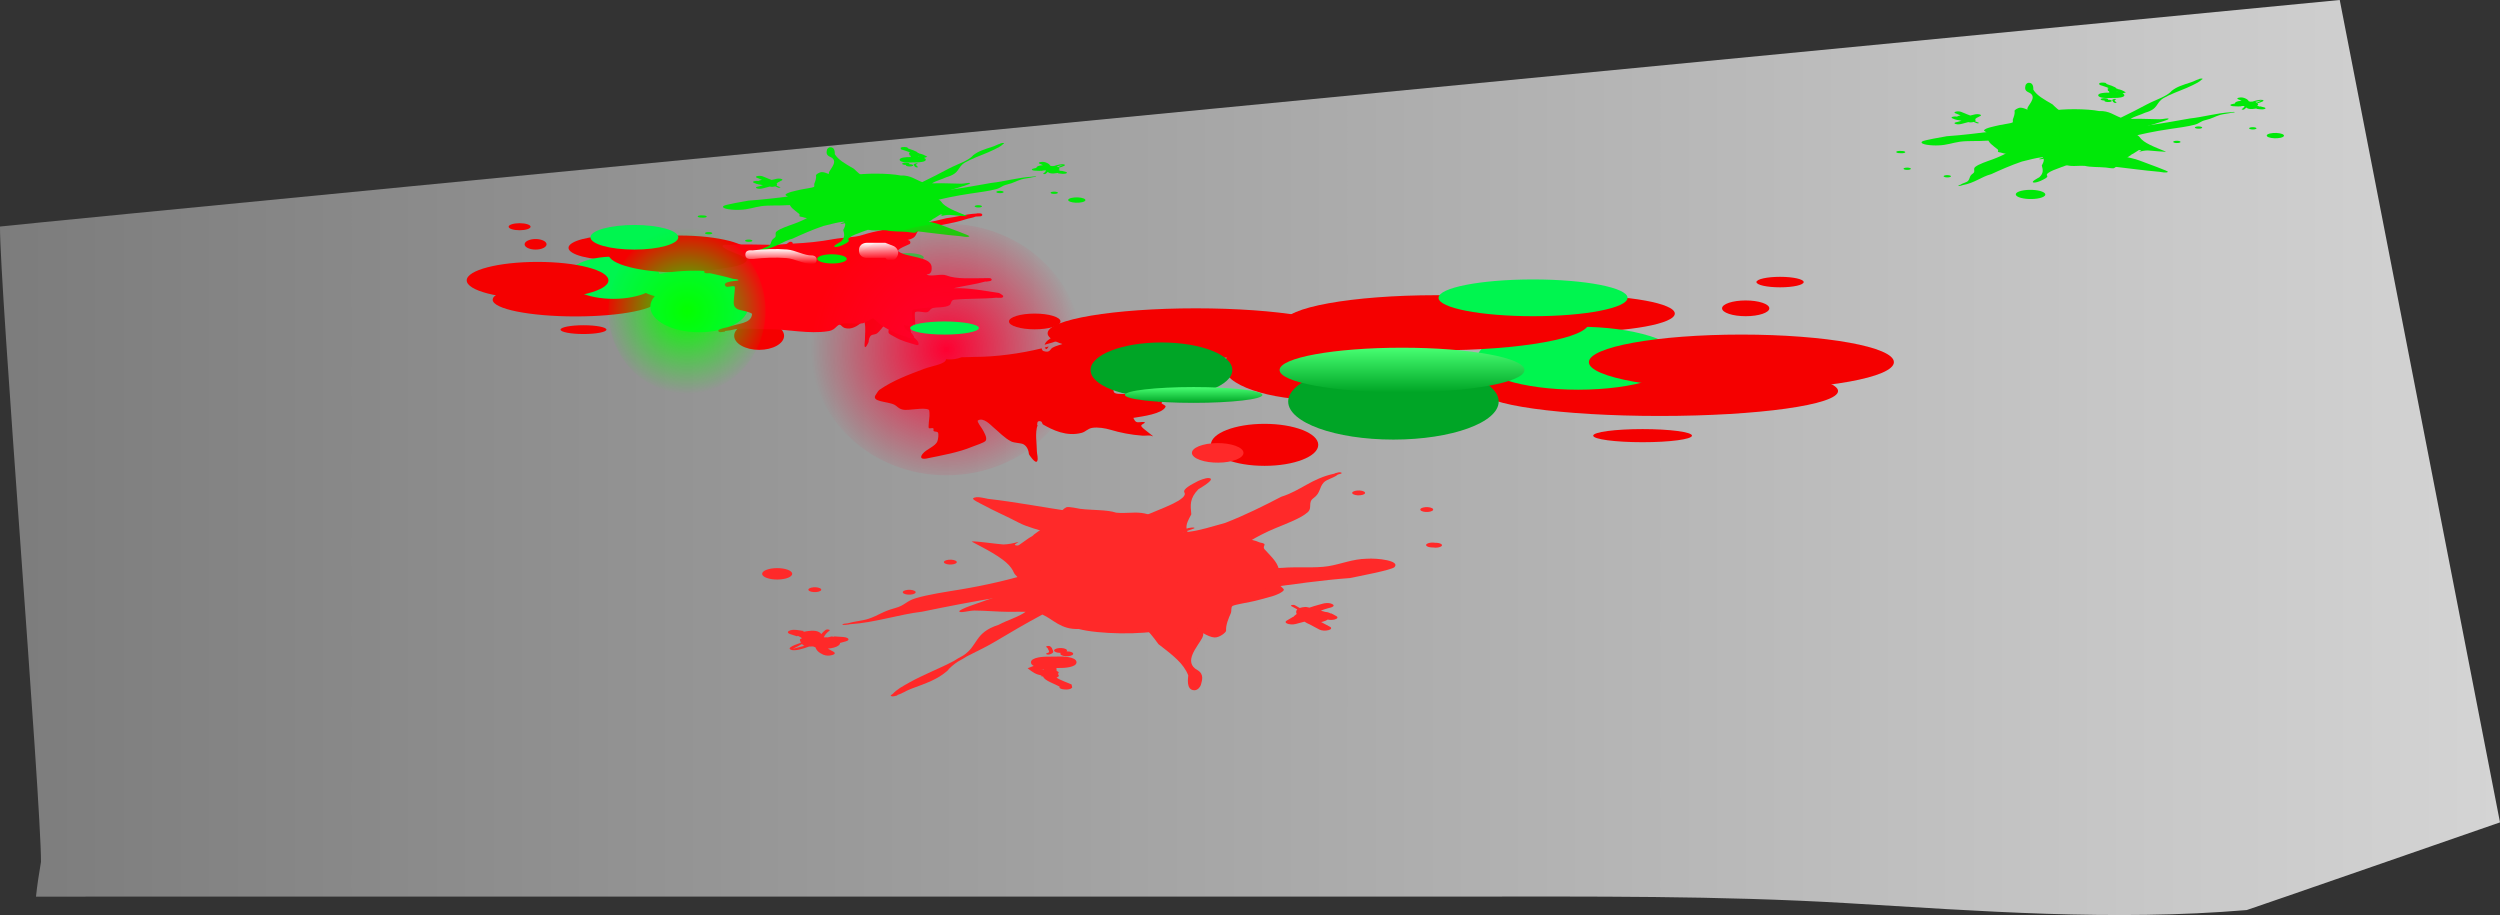 <svg version="1.1" xmlns="http://www.w3.org/2000/svg" xmlns:xlink="http://www.w3.org/1999/xlink" width="581.952" height="213.005" viewBox="0,0,581.952,213.005"><rect x="0" y="0" width="581.952" height="213.005" fill="#333333" stroke="none"/><defs><linearGradient x1="-50.577" y1="276.113" x2="532.375" y2="276.113" gradientUnits="userSpaceOnUse" id="color-1"><stop offset="0" stop-color="#7c7c7c"/><stop offset="1" stop-color="#d4d4d4"/></linearGradient><radialGradient cx="169.952" cy="231.989" r="65.142" gradientUnits="userSpaceOnUse" id="color-2"><stop offset="0" stop-color="#44f26d"/><stop offset="1" stop-color="#00d131"/></radialGradient><radialGradient cx="110.341" cy="236.483" r="19.351" gradientUnits="userSpaceOnUse" id="color-3"><stop offset="0" stop-color="#04ff00"/><stop offset="1" stop-color="#04ff00" stop-opacity="0"/></radialGradient><linearGradient x1="154.94" y1="220.636" x2="154.94" y2="224.747" gradientUnits="userSpaceOnUse" id="color-4"><stop offset="0" stop-color="#ffffff"/><stop offset="1" stop-color="#ffffff" stop-opacity="0"/></linearGradient><linearGradient x1="132.223" y1="222.086" x2="132.223" y2="225.586" gradientUnits="userSpaceOnUse" id="color-5"><stop offset="0" stop-color="#ffffff"/><stop offset="1" stop-color="#ffffff" stop-opacity="0"/></linearGradient><radialGradient cx="170.752" cy="245.474" r="31.532" gradientUnits="userSpaceOnUse" id="color-6"><stop offset="0" stop-color="#ff0031"/><stop offset="1" stop-color="#ff0031" stop-opacity="0"/></radialGradient><linearGradient x1="276.787" y1="245.05" x2="276.787" y2="255.439" gradientUnits="userSpaceOnUse" id="color-7"><stop offset="0" stop-color="#47ff72"/><stop offset="1" stop-color="#00a526"/></linearGradient><linearGradient x1="228.287" y1="254.217" x2="228.287" y2="257.884" gradientUnits="userSpaceOnUse" id="color-8"><stop offset="0" stop-color="#47ff72"/><stop offset="1" stop-color="#00a526"/></linearGradient></defs><g transform="translate(49.577,-164.111)"><g data-paper-data="{&quot;isPaintingLayer&quot;:true}" fill-rule="nonzero" stroke-linecap="butt" stroke-linejoin="miter" stroke-miterlimit="10" stroke-dasharray="" stroke-dashoffset="0" style="mix-blend-mode: normal"><path d="M495.068,164.111l37.307,191.432c0,0 -58.723,20.392 -58.956,20.411c-31.236,2.624 -61.823,0.237 -93.079,-1.611c-29.847,-1.764 -59.597,-1.524 -89.468,-1.524c-77.077,0 -154.154,0 -231.231,0c-24.525,0 -49.049,0 -73.574,0c-5.696,0 -18.604,-0.003 -27.266,0.019c0.274,-2.713 0.716,-5.416 1.163,-8.103c0.051,-13.995 -9.63,-133.971 -9.541,-147.891c25.44,-2.717 544.644,-52.734 544.644,-52.734z" fill="url(#color-1)" stroke="#000000" stroke-width="0"/><g data-paper-data="{&quot;index&quot;:null}" stroke="none"><path d="M151.239,227.222c2.294,0.814 4.971,1.332 7.258,1.334c0.209,-0 0.891,0.063 1.412,0.052c0.486,0.263 1.016,0.426 1.678,0.301c0.011,0.766 1.49,1.034 2.333,1.49c1.833,0.991 3.378,1.821 4.866,3.29c0.172,0.2 0.235,0.458 0.358,0.685c0.669,1.234 -1.195,1.077 -1.984,1.647c-0.312,0.226 -0.366,0.552 -0.854,0.741c-0.647,0.251 -2.331,-0.424 -2.863,0.044c-0.085,0.075 -0.068,0.82 -0.068,0.964c0,0.217 0.167,1.831 0.063,1.906c-0.119,0.084 -0.348,-0.082 -0.458,0.012c-0.12,0.103 0.029,0.318 -0.068,0.439c-0.091,0.114 -0.349,0.06 -0.428,0.181c-0.155,0.239 -0.035,1.102 0.027,1.373c0.19,0.83 1.215,1.253 1.612,2.006c0.211,0.401 0.291,0.868 -0.372,0.734c-1.755,-0.524 -3.492,-0.944 -5.026,-1.868c-0.32,-0.193 -1.247,-0.601 -1.413,-0.898c-0.248,-0.444 0.19,-1.423 0.353,-1.848c0.07,-0.184 0.617,-1.203 0.476,-1.333c-0.609,-0.564 -1.425,0.772 -1.664,1.053c-0.584,0.685 -1.202,1.69 -1.955,2.228c-0.319,0.228 -1.064,0.229 -1.308,0.427c-0.423,0.343 -0.562,1.018 -0.597,1.555c-0.029,0.101 -0.706,1.578 -0.89,1.078c-0.139,-0.378 0.033,-1.123 0.033,-1.533c-0,-1.284 0.231,-2.813 -0.08,-4.108l0.057,-0.004l-0.041,-0.406c-0.009,-0.105 -0.109,-0.189 -0.232,-0.189c-0.107,0 -0.197,0.064 -0.224,0.151l-0.119,0.35c-1.068,0.899 -2.583,1.958 -4.215,1.323c-0.425,-0.165 -0.636,-0.647 -1.121,-0.77c-0.596,-0.151 -1.445,0.061 -1.97,0.288c-1.054,0.463 -2.256,0.801 -3.444,0.922c-0.325,0.033 -0.569,-0.05 -0.896,-0.012c-0.094,0.011 -0.224,0.165 -0.266,0.09c-0.007,-0.013 0.923,-1.042 1,-1.153c0.109,-0.158 0.278,-0.321 0.261,-0.505c-0.018,-0.2 -0.551,-0.426 -0.348,-0.517c0.268,-0.12 0.678,0.126 0.898,-0.053c0.187,-0.152 0.207,-0.41 0.311,-0.615c-1.037,-0.244 -3.104,-0.627 -3.483,-1.707c-0.087,-0.249 0.358,-0.424 0.42,-0.563c0.048,-0.107 -0.146,-0.264 -0.05,-0.343c0.113,-0.093 0.355,0.097 0.464,0c0.11,-0.097 -0.106,-0.313 0.003,-0.411c0.105,-0.095 0.338,0.09 0.452,0.003c0.117,-0.09 -0.035,-0.309 0.075,-0.406c0.182,-0.161 1.758,-0.356 2.096,-0.354c0.4,0 1.741,0.17 2.028,-0.104c0.423,-0.403 -0.341,-1.675 0.109,-2.033c0.434,-0.345 1.794,-0.429 0.846,-1.181c-0.701,-0.557 -2.515,-0.913 -3.425,-1.245c-0.205,-0.187 -0.41,-0.373 -0.617,-0.558c-0.239,-0.214 -1.117,-1.144 -0.444,-1.461c0.202,-0.095 1.029,0.028 1.274,0.026c0.949,-0.005 2.399,0.179 3.297,-0.082c0.736,-0.215 0.698,-0.525 0.291,-0.732c1.058,0.021 3.235,0.368 3.412,-0.66c0.02,-0.042 0.047,-0.12 0.08,-0.215l0.314,0.29l0.067,-0.056c0.478,0.377 0.986,0.406 1.543,0.858c0.26,0.211 0.242,0.839 0.944,0.52c0.137,-0.062 0.196,-0.231 0.212,-0.435zM148.511,225.247c0.863,-0.511 2.233,0.528 2.414,1.416c-0.576,-0.222 -1.122,-0.462 -1.622,-0.717c-0.151,-0.075 -0.302,-0.149 -0.453,-0.224l-0.055,0.007l0.001,-0.015l-0.462,-0.021c-0.004,-0 -0.009,-0 -0.014,-0c-0.014,0 -0.027,0.001 -0.04,0.003c0.077,-0.211 0.161,-0.407 0.231,-0.449zM150.479,226.935c0.14,0.056 0.281,0.111 0.425,0.164c-0.026,0.074 -0.065,0.143 -0.119,0.208c-0.107,0.129 -0.189,-0.183 -0.306,-0.372z" fill="#f50000" stroke-width="0.5"/><path d="M134.568,220.982c8.853,0 16.03,1.742 16.03,3.89c0,2.148 -7.177,3.89 -16.03,3.89c-8.853,0 -16.03,-1.742 -16.03,-3.89c0,-2.148 7.177,-3.89 16.03,-3.89z" fill="#f50000" stroke-width="0"/><path d="M120.862,224.667c5.902,0 10.687,2.383 10.687,5.323c0,2.94 -4.785,5.323 -10.687,5.323c-5.902,0 -10.687,-2.383 -10.687,-5.323c0,-2.94 4.785,-5.323 10.687,-5.323z" fill="#f50000" stroke-width="0"/><path d="M138.286,226.305c4.234,0 7.667,1.925 7.667,4.299c0,2.375 -3.432,4.299 -7.667,4.299c-4.234,0 -7.667,-1.925 -7.667,-4.299c0,-2.375 3.432,-4.299 7.667,-4.299z" fill="#00f54f" stroke-width="0"/><path d="M93.68,218.935c6.03,0 10.919,1.283 10.919,2.866c0,1.583 -4.889,2.866 -10.919,2.866c-6.03,0 -10.919,-1.283 -10.919,-2.866c0,-1.583 4.889,-2.866 10.919,-2.866z" fill="#f50000" stroke-width="0"/><path d="M84.388,229.99c10.649,0 19.282,1.742 19.282,3.89c0,2.148 -8.633,3.89 -19.282,3.89c-10.649,0 -19.282,-1.742 -19.282,-3.89c0,-2.148 8.633,-3.89 19.282,-3.89z" fill="#f50000" stroke-width="0"/><path d="M93.216,223.848c6.03,0 10.919,2.2 10.919,4.914c0,2.714 -4.889,4.914 -10.919,4.914c-6.03,0 -10.919,-2.2 -10.919,-4.914c0,-2.714 4.889,-4.914 10.919,-4.914z" fill="#00f54f" stroke-width="0"/><path d="M108.549,218.935c9.11,0 16.495,1.925 16.495,4.299c0,2.375 -7.385,4.299 -16.495,4.299c-9.11,0 -16.495,-1.925 -16.495,-4.299c0,-2.375 7.385,-4.299 16.495,-4.299z" fill="#f50000" stroke-width="0"/><path d="M113.195,229.581c6.287,0 11.384,2.658 11.384,5.937c0,3.279 -5.097,5.937 -11.384,5.937c-6.287,0 -11.384,-2.658 -11.384,-5.937c0,-3.279 5.097,-5.937 11.384,-5.937z" fill="#00f54f" stroke-width="0"/><path d="M127.134,238.999c3.208,0 5.808,1.467 5.808,3.276c0,1.809 -2.6,3.276 -5.808,3.276c-3.208,0 -5.808,-1.467 -5.808,-3.276c0,-1.809 2.6,-3.276 5.808,-3.276z" fill="#f50000" stroke-width="0"/><path d="M71.378,216.068c1.411,0 2.555,0.367 2.555,0.819c0,0.452 -1.144,0.819 -2.555,0.819c-1.411,0 -2.555,-0.367 -2.555,-0.819c0,-0.452 1.144,-0.819 2.555,-0.819z" fill="#f50000" stroke-width="0"/><path d="M75.095,219.754c1.411,0 2.555,0.55 2.555,1.228c0,0.678 -1.144,1.228 -2.555,1.228c-1.411,0 -2.555,-0.55 -2.555,-1.228c0,-0.678 1.144,-1.228 2.555,-1.228z" fill="#f50000" stroke-width="0"/><path d="M151.992,221.801c1.54,0 2.788,0.55 2.788,1.228c0,0.678 -1.248,1.228 -2.788,1.228c-1.54,0 -2.788,-0.55 -2.788,-1.228c0,-0.678 1.248,-1.228 2.788,-1.228z" fill="#f50000" stroke-width="0"/><path d="M86.246,239.818c2.951,0 5.343,0.458 5.343,1.024c0,0.565 -2.392,1.024 -5.343,1.024c-2.951,0 -5.343,-0.458 -5.343,-1.024c0,-0.565 2.392,-1.024 5.343,-1.024z" fill="#f50000" stroke-width="0"/><path d="M75.56,225.077c9.11,0 16.495,1.925 16.495,4.299c0,2.375 -7.385,4.299 -16.495,4.299c-9.11,0 -16.495,-1.925 -16.495,-4.299c0,-2.375 7.385,-4.299 16.495,-4.299z" fill="#f50000" stroke-width="0"/><path d="M161.75,223.029c2.053,0 3.717,0.458 3.717,1.024c0,0.565 -1.664,1.024 -3.717,1.024c-2.053,0 -3.717,-0.458 -3.717,-1.024c0,-0.565 1.664,-1.024 3.717,-1.024z" fill="#00f54f" stroke-width="0"/><path d="M112.266,227.124c7.313,0 13.242,1.558 13.242,3.481c0,1.922 -5.929,3.481 -13.242,3.481c-7.313,0 -13.242,-1.558 -13.242,-3.481c0,-1.922 5.929,-3.481 13.242,-3.481z" fill="#00f54f" stroke-width="0"/><path d="M134.801,233.266c4.106,0 7.434,0.55 7.434,1.228c0,0.678 -3.328,1.228 -7.434,1.228c-4.106,0 -7.434,-0.55 -7.434,-1.228c0,-0.678 3.328,-1.228 7.434,-1.228z" fill="#00f54f" stroke-width="0"/><path d="M98.094,216.478c5.645,0 10.222,1.283 10.222,2.866c0,1.583 -4.577,2.866 -10.222,2.866c-5.645,0 -10.222,-1.283 -10.222,-2.866c0,-1.583 4.577,-2.866 10.222,-2.866z" fill="#00f54f" stroke-width="0"/></g><path d="M134.807,220.499c0.168,0.115 0.176,0.231 0.139,0.32c3.325,-0.158 6.267,-0.445 9.533,-1.051c2.203,-0.408 4.664,-0.302 6.742,-0.967c6.023,-1.893 13.252,-2.199 19.432,-3.878c2.317,-0.269 4.568,-0.961 6.892,-1.09l0.252,-0.013l0.002,-0.052l0.792,0.011c0.272,0.003 0.491,0.156 0.491,0.343c0,0.181 -0.205,0.33 -0.465,0.342l-0.993,0.053c-0.025,0.001 -0.049,0.003 -0.074,0.004c-0.661,0.294 -1.686,0.415 -2.334,0.635c-3.254,1.104 -6.933,1.392 -10.283,2.338c-1.645,0.464 -0.705,1.618 -2.496,2.266c-0.244,0.07 -0.487,0.141 -0.731,0.211c0.47,0.085 0.78,0.34 0.557,0.88c-0.067,0.162 -3.352,1.273 -2.7,1.788c1.839,1.453 7.51,1.098 7.726,3.592c-0.005,0.565 0.121,1.124 -0.509,1.607c-0.154,0.118 -0.794,0.158 -0.597,0.24c1.184,0.49 3.347,-0.321 4.535,0.148c2.37,0.935 6.021,0.631 9.05,0.635l1,0v0c0.276,0 0.5,0.154 0.5,0.343c0,0.166 -0.172,0.305 -0.401,0.336l-0.966,0.148l-0.021,-0.064c-2.343,0.671 -5.017,0.998 -7.456,1.573c3.475,-0.113 7.339,0.634 10.601,1.134l0.083,0.083l0.034,-0.023l0.667,0.457c0.09,0.062 0.146,0.148 0.146,0.243c0,0.189 -0.224,0.343 -0.5,0.343h-1v-0.032c-3.331,0.331 -6.559,0.155 -9.885,0.48c-0.853,0.083 -0.653,0.96 -1.124,1.274c-0.846,0.564 -3.253,0.565 -4.324,0.565c-0.451,-0.007 -4.06,0.266 -4.241,0.523c-0.585,0.827 0.487,3.109 -0.405,3.721c-0.383,0.263 -1.711,-0.399 -1.626,-0.031c0.152,0.662 1.061,1.43 1.819,1.777l0.034,0.093l0.04,-0.012l0.407,0.619c0.031,0.045 0.049,0.095 0.049,0.148c0,0.189 -0.224,0.343 -0.5,0.343c-0.063,0 -0.123,-0.008 -0.179,-0.023l-0.931,-0.228l0.046,-0.089c-2.177,-0.487 -4.11,-1.545 -5.839,-2.579c-0.532,-0.318 -1.78,-1.64 -2.199,-1.773c-0.082,-0.026 -1.878,1.093 -2.36,1.16c-1.14,0.16 -2.622,0.009 -3.782,0.009c-2.733,-0.019 -1.985,1.456 -4.218,1.82c-4.489,0.731 -9.382,-0.448 -13.782,-0.448c-2.369,0 -5.145,-0.246 -7.657,-0.051c-0.878,0.227 -1.799,0.387 -2.636,0.465l0.038,0.131l-0.97,0.133c-0.035,0.005 -0.071,0.008 -0.108,0.008c-0.276,0 -0.5,-0.154 -0.5,-0.343c0,-0.138 0.119,-0.257 0.291,-0.312l0.762,-0.255l0.002,0.003l0.012,-0.008c0.383,-0.108 0.779,-0.197 1.184,-0.269c2.242,-0.864 5.464,-0.763 5.609,-3.023c0.027,-0.421 -2.884,-0.933 -3.233,-1.09c-1.436,-0.644 -0.96,-1.804 -0.96,-2.821c0,-0.298 0.32,-2.382 0.146,-2.502c-0.489,-0.335 -1.698,0.337 -2.072,-0.062c-1.159,-1.235 2.922,-1.22 2.933,-1.382c0.02,-0.319 -0.865,-0.236 -1.291,-0.365c-1.717,-0.517 -3.46,-0.868 -5.231,-1.282l-0.941,-0.011c-0.273,-0.003 -0.493,-0.155 -0.493,-0.343c0,-0.168 0.176,-0.308 0.408,-0.337l0.97,-0.138l0.042,0.139c2.875,-0.553 7.396,-0.704 8.449,-2.186c0.596,-0.839 -4.109,-2.277 -4.814,-2.752l-0.626,-0.43c-0.09,-0.062 -0.146,-0.148 -0.146,-0.243c0,-0.189 0.224,-0.343 0.5,-0.343h1v0.047c2.94,-0.247 6.073,-0.047 9,-0.047c1.309,0 3.206,0.249 4.374,-0.164l0.605,-0.422c0,0 0.354,-0.243 0.707,0zM170.778,215.623c0.097,-0.019 0.193,-0.038 0.29,-0.057c-0.049,0.006 -0.097,0.012 -0.146,0.017c-0.048,0.013 -0.096,0.026 -0.144,0.04z" fill="#ff000d" stroke="none" stroke-width="0.5"/><path d="M188.291,229.164l0.002,-0.011l0.003,0l-0.005,0.063z" data-paper-data="{&quot;noHover&quot;:false,&quot;origItem&quot;:[&quot;Path&quot;,{&quot;applyMatrix&quot;:true,&quot;segments&quot;:[[[446.67202,523.07749],[-0.44561,0.82198],[4.88236,-4.57]],[[462.67358,511.05008],[-4.78262,4.3951],[1.69886,-1.5612]],[[465.07003,505.87755],[-1.17012,1.67972],[2.94906,-4.23341]],[[475.72161,494.33653],[-2.92695,4.59332],[7.68246,-12.03614]],[[483.58742,454.02204],[-4.59185,13.22805],[2.02808,-4.42926]],[[480.46679,438.47856],[3.99221,3.27958],[-0.91985,-0.75566]],[[476.58652,436.48605],[0.57087,1.12401],[-0.51674,-1.01744]],[[477.40936,431.979],[-0.17183,1.0595],[0.85461,-5.26954]],[[478.32942,416.23333],[0.00025,5.35944],[-0.00029,-6.36704]],[[476.6167,396.8557],[2.54917,6.01393],[-0.79617,-1.87829]],[[473.34098,391.74518],[0.66993,1.9416],[-0.7922,-2.29595]],[[470.05244,385.16226],[1.90733,1.89527],[-0.8677,-0.86221]],[[466.93692,383.17806],[1.12651,0.58182],[0,0]],[466.70995,383.61808],[[464.95136,382.71097],[0,0],[-0.33192,-0.16269]],[[464.39091,381.8125],[0,0.39458],[0,-0.55228]],[[465.39091,380.8125],[-0.55228,0],[0,0]],[465.39091,380.8125],[467.39091,380.8125],[467.39091,380.8125],[[467.39091,380.8125],[0,0],[4.75818,0]],[[481.489,381.53462],[-4.71622,-0.67244],[1.31335,0.18726]],[[488.61028,382.07588],[-1.05811,0.56267],[1.13909,-0.60573]],[[485.57544,379.67389],[1.179,0.52382],[-4.43575,-0.88996]],[[472.51077,374.32905],[3.46713,3.0048],[-4.78937,-4.15072]],[[457.67648,361.73103],[6.22854,2.46376],[-2.01254,-0.79608]],[[450.05633,360.17439],[2.24267,0.44968],[-13.79977,-2.79002]],[[408.56991,357.81272],[14.17006,-0.00112],[-13.79079,0.00109]],[[368.3371,364.8576],[12.50215,-5.89546],[-12.37614,5.83567]],[[329.00394,379.86335],[13.09392,-3.97408],[-8.01354,2.42431]],[[305.88425,391.21706],[7.49901,-3.80142],[-3.71082,1.8811]],[[294.34713,395.40449],[4.06162,-0.20187],[0,0]],[294.34332,395.80312],[[292.34462,395.784],[0,0],[-0.42219,-0.00346]],[[291.4193,395.14293],[0.14329,0.37253],[-3.81991,3.873]],[[280.08348,407.58706],[3.21335,-4.07802],[-0.81537,1.03477]],[[278.45482,413.09286],[0.55639,-1.32392],[-2.28707,5.44204]],[[273.09482,429.94609],[1.1722,-5.7267],[-0.8021,3.90328]],[[269.19401,441.51889],[2.06959,-3.45181],[-2.16937,3.61822]],[[258.93896,451.03237],[2.79827,-3.5693],[-2.46451,3.14357]],[[252.08393,460.77134],[2.50669,-3.0564],[0,0]],[252.25351,460.8806],[[251.17913,462.54795],[0,0],[-0.17651,0.28351]],[[250.3296,463.02015],[0.35855,0],[-0.55228,0]],[[249.3296,462.02015],[0,0.55228],[0,-0.00001]],[[249.3296,462.02013],[0,0.00001],[0,0]],[249.32964,460.02013],[249.32964,460.02013],[[249.32964,460.02011],[0,0],[0.00037,-5.18243]],[[250.0191,441.63913],[-2.21521,4.77303],[2.56299,-5.52238]],[[261.75731,430.95307],[-2.90115,4.37882],[0.3089,-0.46623]],[[262.45499,429.43861],[-0.17736,0.53296],[0,0]],[262.00251,429.34813],[[262.39103,427.40512],[0,0],[0.08393,-0.46741]],[[263.37525,426.58303],[-0.49156,0],[0.23712,0]],[[264.00163,426.80346],[-0.17141,-0.1379],[0.26306,-1.03858]],[[264.86072,423.51668],[-0.28847,1.1971],[0.20574,-0.84271]],[[266.5886,414.78878],[0.583,0.29781],[-0.09947,-0.05081]],[[260.54917,418.29987],[0.56279,-0.40028],[-4.02122,2.86002]],[[248.32956,426.46369],[3.79358,-3.07504],[-0.00026,3.82553]],[[248.31639,437.94024],[0.00986,-3.82552],[-0.02421,1.47424]],[[246.61571,444.63272],[1.47416,-0.91129],[-0.9822,0.60717]],[[243.15282,444.53866],[0.5429,-1.01914],[-0.51697,0.97046]],[[242.68908,450.17129],[0.38624,-1.34504],[-2.29575,7.99466]],[[239.35421,475.59311],[-0.04275,-8.30361],[0.02346,4.55677]],[[241.06986,488.98617],[-1.79197,-4.28652],[1.50729,3.60555]],[[247.30336,499.37969],[-0.68025,-3.75245],[1.01174,5.58104]],[[244.34943,515.54971],[1.80056,-5.12616],[-2.77578,3.92529]],[[244.23895,530.6534],[0.10758,-4.52912],[-0.02038,0.85793]],[[243.48273,535.52048],[0.79723,-0.39875],[-3.25261,1.62684]],[[233.6478,527.80216],[1.94919,0.95104],[-1.90217,-0.9281]],[[231.3331,530.02346],[-0.0424,-1.09046],[0.05165,1.32832]],[[231.35415,534.01138],[-0.0102,-1.32929],[0.26508,13.02503]],[[249.98306,570.3291],[-7.00833,-10.38909],[3.41702,4.46577]],[[261.69779,583.64204],[-4.23036,-3.67941],[5.0109,4.35829]],[[276.81067,596.61442],[-4.26931,-5.11689],[0,0]],[276.92965,596.46919],[[278.47031,597.73141],[0,0],[0.22729,0.18331]],[[278.843,598.51022],[0,-0.31473],[0,0.55228]],[[277.843,599.51022],[0.55228,0],[-0.1993,0]],[[277.30207,599.35143],[0.15594,0.10048],[0,0]],[[275.69262,598.35158],[0,0],[-3.50365,-1.27909]],[[276.09163,600.072],[-1.1629,-1.67027],[4.85382,4.41768]],[[291.18186,612.96946],[-4.82177,-4.6015],[1.12478,1.0734]],[[295.4668,618.1398],[0.11204,-1.79127],[-0.00075,0.01199]],[[295.46434,618.17564],[0.00089,-0.0119],[7.85546,-0.73352]],[[319.09409,615.7957],[-7.95102,0.48073],[12.79883,-0.28155]],[[359.86432,608.23344],[-11.8004,4.9858],[5.94035,-2.50986]],[[374.56132,598.58069],[-5.13686,3.31158],[2.6197,-1.68884]],[[382.96146,593.5883],[-2.2411,2.25172],[0.19449,-0.19541]],[[383.61638,592.92734],[-0.24078,0.24254],[-3.78048,0.47205]],[[371.71241,592.83267],[3.86683,0.10502],[-9.39297,8.89091]],[[337.0713,598.86411],[11.79057,0.42187],[-14.01769,-3.78047]],[[300.35433,578.54125],[11.23757,9.06471],[-9.87212,-7.9743]],[[280.42809,551.25693],[4.89272,11.62358],[-1.07639,-2.55716]],[[276.49658,544.28477],[0.92663,2.65037],[-4.56361,-13.27856]],[[272.32976,502.47955],[0.00153,13.9435],[-0.00018,-6.50616]],[[273.0572,482.28743],[-1.67945,6.33324],[0.87048,-3.28262]],[[277.65955,473.33541],[-1.24286,3.13779],[0.54687,-1.38067]],[[283.67703,464.46701],[-1.43137,0.4003],[0.96461,-0.26977]],[[286.51913,465.44256],[-0.94737,-0.32518],[0.86403,1.48069]],[[288.25514,469.98007],[-0.38533,-1.55632],[0.79379,-2.09326]],[[291.54555,464.2036],[-0.97375,1.62598],[4.95491,-8.27375]],[[309.02572,442.23048],[-8.13779,5.59211],[1.63409,-1.1183]],[[313.18318,438.76876],[-1.26576,1.26245],[0,0]],[[312.16481,439.60244],[0,0],[-0.17328,0.1441]],[[311.5258,439.83321],[0.24299,0],[-0.53791,0]],[[310.52671,438.87613],[0.02248,0.53238],[0,0]],[310.4295,436.88433],[[310.78105,436.86718],[0,0],[0.07993,-4.2266]],[[317.42881,426.70851],[-3.71656,3.08161],[3.03832,-2.51924]],[[326.76403,418.99073],[-3.30663,2.14907],[3.92204,-2.54904]],[[339.15818,412.77791],[-3.97793,2.73269],[11.4492,-7.81941]],[[377.44818,395.4596],[-12.40202,5.81822],[4.82324,-2.25613]],[[392.27552,389.84946],[-4.97563,1.76333],[-0.50373,-0.05723]],[[390.77217,389.63816],[0.49837,0.08423],[-0.12875,0.01563]],[[390.40757,389.68366],[0.1141,-0.01472],[0,0]],[390.36421,389.6464],[390.36588,389.68628],[390.31823,389.68827],[390.31741,389.78743],[[388.31853,389.77077],[0,0],[-0.54893,-0.00391]],[[387.32581,388.7708],[0,0.54986],[0,-0.53997]],[[388.28903,387.77146],[-0.53525,0.01935],[0,0]],[[390.25135,387.68932],[0,0],[4.25653,-0.52315]],[[401.55814,386.09866],[-3.84785,-0.28841],[0.07583,-0.03651]],[[401.78548,385.9886],[-0.07572,0.03686],[0,0]],[401.99351,386.13282],[401.98255,385.95638],[402.04493,385.95251],[402.04556,385.82079],[[404.04493,385.83046],[0,0],[0.55034,0.00227]],[[405.04071,386.83045],[0,-0.55088],[0,0.5256]],[[404.12,387.82735],[0.51522,-0.04042],[8.26656,0.08198]],[[428.19424,391.5168],[-7.97257,-3.09936],[7.52991,2.9401]],[[450.39923,400.69038],[-6.83876,-4.10988],[0,0]],[450.45141,400.75948],[450.46562,400.74306],[[451.97365,402.04742],[0,0],[0.21449,0.18341]],[[452.3241,402.80776],[0,-0.30434],[0,0.55197]],[[451.32505,403.80776],[0.55185,-0.00051],[-0.00004,0]],[[451.32493,403.80776],[0.00004,0],[0,0]],[449.32505,403.80966],[[449.32488,403.62476],[0,0],[-2.64414,0.27232]],[[441.32414,403.81245],[2.73204,-0.0001],[-1.06149,0.00004]],[[438.17533,403.33729],[0.96186,-0.44897],[-0.85026,0.39688]],[[440.41384,405.04411],[-0.74233,-0.57394],[1.60967,1.24455]],[[445.41338,408.16359],[-1.69852,-1.09625],[4.73505,3.05609]],[[457.07079,419.48584],[-2.95109,-4.79042],[4.02721,6.58023]],[[466.05733,441.86259],[-2.48776,-7.26917],[0.43021,1.25708]],[[469.16815,449.81088],[0.4416,-1.01303],[-1.47762,3.38965]],[[464.64846,449.6833],[1.3462,2.05348],[0.43577,1.94632]],[[465.65885,455.37464],[-0.34181,-1.70503],[1.8448,9.20235]],[[467.32947,483.44594],[-0.00078,-9.36863],[0.00029,6.01044]],[[465.83259,501.53304],[1.9944,-5.76044],[0,0]],[[465.43345,503.42462],[0,0],[-0.08786,0.46254]],[[464.45105,504.23687],[0.48811,0],[-0.54187,0]],[[463.45152,503.268],[0.01645,0.53788],[0,0]],[463.38078,501.27357],[[463.69571,501.2624],[0,0],[-0.04677,-0.44371]],[[463.64589,499.95645],[-0.01393,0.42918],[-1.57505,2.06139]],[[458.91428,505.5024],[1.14404,-1.5332],[-5.06477,6.78757]],[[445.27747,525.34003],[3.06805,-7.74525],[0.48295,-0.69398]]],&quot;closed&quot;:true}]}" fill="url(#color-2)" stroke="none" stroke-width="0.5"/><path d="M128.626,236.483c0,10.688 -8.186,19.351 -18.285,19.351c-10.098,0 -18.285,-8.664 -18.285,-19.351c0,-10.688 8.186,-19.352 18.285,-19.352c10.098,0 18.285,8.664 18.285,19.352z" fill="url(#color-3)" stroke="none" stroke-width="0"/><g fill="#00e808" stroke="none" stroke-width="0.5"><path d="M171.195,203.402c1.119,-0.589 2.324,-1.059 3.381,-1.557c0.002,-0.001 0.004,-0.002 0.006,-0.004c0.349,-0.202 0.723,-0.394 1.114,-0.58c0.516,-0.306 0.956,-0.639 1.277,-1.025c1.205,-0.934 2.397,-1.296 4.558,-1.998c0.745,-0.242 1.04,-0.511 1.785,-0.695l-0.081,-0.036l0.467,-0.1c0.125,-0.027 0.299,-0.019 0.394,0.02c0.07,0.028 0.078,0.065 0.03,0.095l-0.235,0.154c-0.533,0.527 -1.117,0.786 -2.002,1.237c-1.749,0.877 -3.888,1.583 -5.67,2.426c-0.349,0.206 -0.732,0.401 -1.136,0.591c-1.915,1.109 -1.103,2.508 -4.297,3.406c-1.154,0.548 -2.54,0.871 -3.406,1.452c0.787,0.009 1.61,-0.023 2.273,-0.025c1.535,-0.005 3.059,0.112 4.574,0.106c0.683,-0.003 1.893,-0.326 2.008,-0.116c0.13,0.236 -2.55,0.973 -3.083,1.151c-1.62,0.54 -5.374,1.327 -4.733,2.195c0.24,0.325 0.915,0.652 1.134,0.992c0.826,1.282 3.411,2.243 5.938,3.269c0.848,0.256 -3.704,-0.237 -4.136,-0.231c-0.604,0.008 -1.34,0.134 -2.011,0.305c0.146,-0.092 0.29,-0.184 0.432,-0.276c0,0 0.124,-0.08 -0.135,-0.12c-0.259,-0.04 -0.383,0.04 -0.383,0.04c-0.41,0.264 -0.838,0.532 -1.267,0.802c-0.281,0.123 -0.481,0.243 -0.555,0.342l0.005,0.005c-0.912,0.578 -1.802,1.163 -2.518,1.738c-0.515,0.358 -0.778,1.012 -1.422,1.295c-0.272,0.119 -1.592,-0.125 -1.874,-0.152c-1.571,-0.15 -3.587,-0.054 -4.861,-0.381c-1.24,-0.096 -2.256,0.102 -3.399,-0.004c-1.969,-0.182 -4.17,-1.519 -5.398,-2.017c-2.455,-0.996 -8.105,-0.125 -10.803,-1.088c-1.257,-0.164 -0.248,-0.35 -0.758,-0.76c-1.076,-0.864 -2.193,-1.566 -2.245,-2.522c-0.022,-0.408 0.11,-0.862 -0.147,-1.265c-0.095,-0.149 -0.852,-0.508 -0.751,-0.644c0.405,-0.546 2.262,-0.87 3.655,-1.199c0.609,-0.144 2.617,-0.414 2.944,-0.583c0.227,-0.117 0.05,-0.588 0.111,-0.745c0.25,-0.649 0.526,-1.315 0.39,-1.97c-0.045,-0.156 0.745,-0.774 1.449,-0.751c0.923,0.03 2.254,0.838 2.985,1.019c0.957,0.237 3.2,-0.063 4.07,-0.252c2.561,-0.583 8.534,-0.529 11.199,0.019c2.352,-0.107 3.537,1.038 5.039,1.539c2.169,-1.028 4.079,-2.044 6.09,-3.103z"/><path d="M163.227,213.814c0.259,0.04 0.135,0.12 0.135,0.12l-0.125,0.081c-0.114,0.074 -0.396,0.258 -0.602,0.46c0.17,0.075 0.343,0.149 0.519,0.223c0.11,-0.148 0.32,-0.302 0.456,-0.441c1.428,-1.162 -3.727,-1.858 -6.272,-2.536c1.289,0.918 3.04,1.65 5.035,2.459c0,0 0.009,0.004 0.02,0.01c0.13,-0.116 0.254,-0.207 0.326,-0.254l0.125,-0.081c0,0 0.123,-0.08 0.382,-0.04zM162.999,215.186c0.258,0.023 0.214,-0.085 0.157,-0.202c-0.241,-0.093 -0.475,-0.19 -0.703,-0.288c-0.136,0.227 -0.067,0.434 0.547,0.49zM151.759,205.286l-0.078,-0.022l0.378,-0.13c0.012,-0.004 0.027,-0.009 0.042,-0.012c0.125,-0.03 0.305,-0.022 0.403,0.018c0.055,0.023 0.072,0.05 0.052,0.076l-0.128,0.173l-0.005,-0l0,0.006c-0.096,0.08 -0.17,0.16 -0.227,0.24c0.375,0.185 0.807,0.377 1.319,0.585c0,0 0.176,0.071 -0.051,0.125c-0.227,0.054 -0.403,-0.018 -0.403,-0.018c-0.367,-0.149 -0.695,-0.291 -0.991,-0.428c-0.18,0.696 0.734,1.406 0.836,2.083c1.184,1.167 2.499,2.221 3.908,3.338c0.182,0.057 0.365,0.114 0.549,0.169c2.567,0.782 8.446,1.482 6.789,2.828c-0.103,0.106 -0.203,0.382 -0.384,0.624c0.428,0.159 0.882,0.304 1.376,0.423c1.554,0.374 3.236,0.673 4.454,1.163c1.647,0.663 3.497,1.266 5.124,1.944c0.249,0.104 1.523,0.548 1.319,0.683c-0.397,0.263 -1.498,0.017 -1.955,-0.05c-3.969,-0.34 -7.45,-0.866 -11.3,-1.291c-3.665,-0.405 -7.72,-0.974 -10.999,-1.628c-4.086,-1.101 -6.101,-0.332 -9.701,0.529c-2.593,0.883 -4.986,1.945 -7.124,2.931c-2.467,0.666 -3.799,2.043 -6.715,2.572c-0.007,0.005 -0.014,0.01 -0.02,0.016l-0.073,0.001c-0.004,0.001 -0.008,0.001 -0.013,0.002l0.036,0.013l-0.009,0.002l0.015,0.006l-0.454,0.107c0,0 -0,0 -0,0c-0.125,0.029 -0.305,0.021 -0.402,-0.018c-0.095,-0.039 -0.075,-0.093 0.043,-0.123l0.394,-0.101c0.397,-0.338 1.395,-0.523 1.735,-0.857c0.579,-0.569 0.27,-1.165 1.145,-1.736c0.762,-0.485 -0.038,-1.063 0.585,-1.565c0.817,-0.658 2.556,-1.222 4.003,-1.747c2.461,-0.894 4.563,-2.06 5.822,-3.182c0.293,-0.261 0.95,-0.692 0.65,-0.979c-0.536,-0.511 -6.647,-0.268 -7.907,-0.191c-1.904,0.153 -4.348,-0.025 -6.147,0.234c-1.66,0.24 -3.102,0.807 -4.975,0.85c-1.403,0.101 -4.545,-0.173 -3.844,-0.886c0.317,-0.323 4.747,-1.049 5.785,-1.245c3.737,-0.252 7.651,-0.762 11.28,-1.208c3.029,0.093 7.867,-1.089 9.166,-1.948c0.845,-1.146 -2.275,-2.213 -1.624,-3.54c0.491,-0.981 2.263,-2.669 0.133,-3.548c-0.94,-0.435 -0.742,-1.102 -0.639,-1.614c0.02,-0.101 0.263,-0.581 0.789,-0.579c1.136,0.003 1.013,1.358 1.026,1.613c0.821,1.339 2.367,2.196 4.441,3.395c0.832,0.795 1.381,1.349 2.432,1.941c0.045,-0.016 0.09,-0.031 0.137,-0.046zM155.778,210.983c-1.236,-0.983 -2.401,-1.932 -3.436,-2.974c-0.118,-0.667 -0.944,-1.36 -0.854,-2.045c-0.45,0.289 -0.999,0.575 -1.197,0.866c-0.372,0.546 -0.169,1.182 -0.327,1.742c1.62,0.848 3.618,1.675 5.814,2.411z"/><path d="M146.956,216.084l0.04,0.021l-0.512,0.071c-0.017,0.002 -0.035,0.005 -0.054,0.006c-0.151,0.014 -0.302,-0.003 -0.336,-0.038c-0.019,-0.02 0.003,-0.041 0.055,-0.058l0.345,-0.117l0.004,0.001l0.008,-0.004c0.192,-0.052 0.366,-0.106 0.525,-0.161c-0.088,-0.158 -0.217,-0.325 -0.397,-0.508c0,0 -0.062,-0.063 0.213,-0.088c0.274,-0.025 0.336,0.038 0.336,0.038c0.129,0.131 0.232,0.255 0.314,0.373c1.092,-0.495 1.226,-1.069 2.04,-1.567c0.503,-0.923 0.738,-1.772 0.973,-2.673c-0.086,-0.053 -0.175,-0.105 -0.265,-0.158c-1.249,-0.729 -5.568,-1.607 -2.286,-2.482c0.235,-0.071 0.693,-0.265 1.178,-0.43c-0.17,-0.142 -0.382,-0.277 -0.664,-0.394c-0.888,-0.37 -1.993,-0.692 -2.426,-1.125c-0.585,-0.585 -1.432,-1.14 -1.98,-1.735c-0.084,-0.091 -0.628,-0.494 -0.265,-0.58c0.707,-0.166 1.363,0.081 1.681,0.159c3.094,0.496 5.502,1.097 8.376,1.647c2.735,0.524 5.598,1.192 7.655,1.873c2.179,1.057 5.011,0.624 9.382,0.223c3.499,-0.48 7.06,-1.102 10.291,-1.686c3.097,-0.33 6.131,-1.248 9.445,-1.45c0.013,-0.003 0.026,-0.007 0.039,-0.01l0.066,0.004c0.005,-0 0.009,-0.001 0.014,-0.001l-0.014,-0.012l0.011,-0.001l-0.005,-0.005l0.549,-0.049c0,0 0,-0 0,-0c0.151,-0.014 0.302,0.003 0.336,0.038c0.033,0.034 -0.057,0.072 -0.203,0.087l-0.488,0.049c-0.807,0.221 -1.947,0.293 -2.698,0.515c-1.279,0.378 -1.799,0.83 -3.347,1.191c-1.331,0.305 -1.388,0.776 -2.617,1.102c-1.611,0.427 -3.92,0.728 -5.917,1.02c-3.397,0.496 -6.836,1.212 -9.463,1.95c-0.611,0.172 -1.775,0.444 -1.89,0.671c-0.065,0.128 0.465,0.236 1.259,0.324c-3.632,0.225 -6.792,0.473 -8.01,0.694c-1.661,0.302 -4.347,1.885 -3.374,2.68c-0.571,0.621 -0.361,1.304 -2.042,1.963c-1.752,0.683 -5.595,1.8 -4.867,2.573c0.258,0.376 -0.812,0.848 -1.588,1.214c-0.154,0.072 -1.012,0.406 -1.48,0.372c-1.012,-0.073 0.911,-1.051 1.241,-1.237c1.058,-1.025 0.822,-1.746 0.572,-2.747c0.321,-0.631 0.571,-1.068 0.423,-1.564c-0.061,0.009 -0.122,0.017 -0.184,0.025zM150.986,211.689c-0.21,0.793 -0.439,1.556 -0.907,2.378c-0.787,0.493 -0.976,1.049 -1.974,1.541c0.79,-0.182 1.663,-0.356 2.229,-0.555c1.062,-0.374 1.733,-0.849 2.623,-1.246c-0.314,-0.718 -0.993,-1.445 -1.972,-2.118zM148.114,209.163c-0.178,-0.045 0.039,-0.096 0.039,-0.096l0.221,-0.051c0.2,-0.046 0.699,-0.163 1.155,-0.297c-0.052,-0.065 -0.106,-0.13 -0.166,-0.195c-0.297,0.101 -0.69,0.199 -0.998,0.293c-2.832,0.756 0.846,1.585 2.214,2.238c0.076,-0.748 -0.511,-1.39 -1.211,-2.104c0,0 -0.003,-0.003 -0.005,-0.008c-0.271,0.076 -0.504,0.135 -0.631,0.164l-0.221,0.051c0,0 -0.217,0.05 -0.396,0.005zM150.154,208.18c-0.199,-0.033 -0.305,0.048 -0.411,0.137c0.091,0.083 0.171,0.168 0.244,0.253c0.425,-0.157 0.641,-0.312 0.167,-0.391z" data-paper-data="{&quot;index&quot;:null}"/><path d="M146.819,223.73c1.166,0.473 0.893,1.144 -0.608,1.499c-1.502,0.355 -3.665,0.259 -4.83,-0.214c-1.166,-0.473 -0.893,-1.144 0.608,-1.499c1.502,-0.355 3.665,-0.259 4.83,0.214z"/><path d="M202.67,210.304c0.68,0.276 0.521,0.668 -0.355,0.875c-0.876,0.207 -2.138,0.151 -2.818,-0.125c-0.68,-0.276 -0.521,-0.668 0.355,-0.875c0.876,-0.207 2.138,-0.151 2.818,0.125z"/><path d="M193.41,204.637c-0.262,-0.038 -0.144,-0.119 -0.144,-0.119l0.091,-0.062c0.276,-0.189 0.48,-0.435 0.578,-0.671c-0.18,0.006 -0.363,0.005 -0.541,-0.004c-0.162,0.036 -0.325,0.072 -0.491,0.107l-0.319,-0.035l-0.016,0.04l-1.208,-0.053c-0.219,-0.01 -0.427,-0.045 -0.572,-0.104c-0.291,-0.118 -0.223,-0.286 0.152,-0.375l0.738,-0.174c-0.032,-0.197 0.235,-0.395 0.774,-0.522c0.234,-0.055 0.495,-0.092 0.765,-0.11c-0.107,-0.057 -0.25,-0.121 -0.437,-0.193l-0.352,-0.143c0,0 -0.528,-0.214 0.152,-0.375c0.68,-0.161 1.208,0.053 1.208,0.053l0.352,0.143c0.36,0.152 0.633,0.388 0.751,0.631c0.123,0.029 0.237,0.064 0.339,0.103c0.186,-0.016 0.367,-0.024 0.537,-0.02c0.836,-0.275 1.757,-0.496 2.262,-0.39c0.772,0.162 -0.1,0.504 -1.125,0.799l0.16,0.252c0.063,0.089 -0.023,0.184 -0.242,0.249c0.117,0.049 0.22,0.099 0.3,0.15c0.007,-0.001 0.014,-0.001 0.021,-0.002l0.262,0.106l0.129,-0.051l0.915,0.228c0.06,0.014 0.115,0.031 0.163,0.051c0.291,0.118 0.223,0.286 -0.152,0.375c-0.24,0.057 -0.547,0.067 -0.813,0.037l-0.968,-0.106l0.099,-0.092c-0.008,-0.001 -0.016,-0.002 -0.025,-0.003c-1.573,0.279 -2.087,0.083 -2.448,-0.222c-0.113,0.145 -0.258,0.282 -0.425,0.397l-0.091,0.062c0,0 -0.118,0.081 -0.379,0.043zM197.067,202.869c0.194,-0.123 1.045,-0.432 0.694,-0.349c-0.452,0.106 -0.922,0.208 -1.366,0.317c0.019,0.006 0.038,0.012 0.057,0.018c0.142,0.049 0.226,0.105 0.272,0.166c0.141,-0.048 0.26,-0.099 0.343,-0.152z"/><path d="M161.019,198.331c0.854,0.038 0.746,0.303 0.746,0.303l-0.225,-0.074c0.963,0.403 2.348,0.725 2.547,1.158l0.311,0.048l-0.097,0.063c0.853,0.141 1.232,0.342 1.987,0.786l-0.779,0.261c0.218,0.085 0.379,0.202 0.416,0.363c0.145,0.624 -1.858,0.659 -1.858,0.659l-2.063,0.036c0,0 -2.003,0.035 -2.148,-0.589c-0.145,-0.624 1.858,-0.659 1.858,-0.659l0.729,-0.013c-0.024,-0.109 -0.049,-0.218 -0.073,-0.326c-0.42,-0.11 -0.302,-0.246 -0.208,-0.311l-0.118,-0.136c-0.092,-0.097 -0.003,-0.204 0.247,-0.273c-0.473,-0.279 -1.717,-0.589 -2.111,-0.745l-0.123,-0.323c0,0 0.108,-0.265 0.961,-0.227zM164.58,200.54c-0.178,-0.008 -0.329,-0.025 -0.458,-0.05c0.005,0.02 0.009,0.04 0.014,0.06c0.051,-0.017 0.09,-0.026 0.09,-0.026z"/><path d="M131.972,207.808c-0.226,0.054 -0.403,-0.018 -0.403,-0.018l-0.037,-0.015c-0.221,-0.089 -0.432,-0.188 -0.659,-0.282c-0.179,0.057 -0.419,0.097 -0.731,0.118c-0.087,0.006 -0.299,-0.024 -0.555,-0.07c-0.377,0.116 -0.817,0.233 -1.339,0.356l-0.453,0.107c0,0 -0.68,0.161 -1.208,-0.053c-0.528,-0.214 0.152,-0.375 0.152,-0.375l0.453,-0.107c0.289,-0.068 0.565,-0.154 0.831,-0.248c-0.201,-0.043 -0.402,-0.086 -0.603,-0.129c-0.184,-0.01 -0.353,-0.034 -0.5,-0.076c-0.085,-0.024 -0.157,-0.051 -0.22,-0.079c-0.021,-0.005 -0.042,-0.009 -0.063,-0.014l-0.047,0.011l-0.704,-0.286c-0.291,-0.118 -0.223,-0.286 0.152,-0.375c0.279,-0.066 0.648,-0.07 0.94,-0.019c0.13,-0.088 0.33,-0.168 0.596,-0.231c0.077,-0.018 0.157,-0.034 0.24,-0.049c-0.009,-0.003 -0.013,-0.005 -0.013,-0.005c-0.235,-0.095 -0.469,-0.19 -0.704,-0.286l-0.528,-0.214c-0.291,-0.118 -0.223,-0.286 0.152,-0.375c0.375,-0.089 0.916,-0.065 1.208,0.053c0.235,0.095 0.997,0.405 1.231,0.5c0,0 0.024,0.01 0.056,0.027c0.283,0.087 0.567,0.198 0.831,0.324c0.152,-0.034 0.301,-0.067 0.446,-0.102l0.68,-0.161c0.375,-0.089 0.916,-0.065 1.208,0.053c0.227,0.092 0.236,0.214 0.052,0.305l-0.771,0.405l-0.036,-0.007c-0.129,0.121 -0.267,0.234 -0.425,0.34c0.127,0.188 0.138,0.363 -0.019,0.501c0.276,0.107 0.529,0.222 0.802,0.332l0.037,0.015c0,0 0.177,0.071 -0.05,0.125z"/><path d="M196.509,208.823c0.291,0.118 0.223,0.286 -0.152,0.375c-0.375,0.089 -0.916,0.065 -1.208,-0.053c-0.291,-0.118 -0.223,-0.286 0.152,-0.375c0.375,-0.089 0.916,-0.065 1.208,0.053z"/><path d="M183.879,208.645c0.291,0.118 0.223,0.286 -0.152,0.375c-0.375,0.089 -0.916,0.065 -1.208,-0.053c-0.291,-0.118 -0.223,-0.286 0.152,-0.375c0.375,-0.089 0.916,-0.065 1.208,0.053z"/><path d="M178.836,211.983c0.291,0.118 0.223,0.286 -0.152,0.375c-0.375,0.089 -0.916,0.065 -1.208,-0.053c-0.291,-0.118 -0.223,-0.286 0.152,-0.375c0.375,-0.089 0.916,-0.065 1.208,0.053z"/><path d="M125.393,219.983c0.291,0.118 0.223,0.286 -0.152,0.375c-0.375,0.089 -0.916,0.065 -1.208,-0.053c-0.291,-0.118 -0.223,-0.286 0.152,-0.375c0.375,-0.089 0.916,-0.065 1.208,0.053z"/><path d="M114.766,214.36c0.291,0.118 0.223,0.286 -0.152,0.375c-0.246,0.058 -0.562,0.068 -0.834,0.035c-0.288,0.009 -0.586,-0.028 -0.777,-0.106c-0.291,-0.118 -0.223,-0.286 0.152,-0.375c0.246,-0.058 0.562,-0.068 0.834,-0.035c0.288,-0.009 0.586,0.028 0.777,0.106z"/><path d="M116.063,218.234c0.291,0.118 0.223,0.286 -0.152,0.375c-0.375,0.089 -0.916,0.065 -1.208,-0.053c-0.291,-0.118 -0.223,-0.286 0.152,-0.375c0.375,-0.089 0.916,-0.065 1.208,0.053z"/><path d="M161.957,202.077c0.184,0.074 0.225,0.169 0.136,0.25c0.278,-0.005 0.56,0.032 0.744,0.107c0.291,0.118 0.223,0.286 -0.152,0.375c-0.375,0.089 -0.916,0.065 -1.208,-0.053c-0.184,-0.074 -0.225,-0.169 -0.136,-0.25c-0.278,0.005 -0.56,-0.032 -0.744,-0.107c-0.291,-0.118 -0.223,-0.286 0.152,-0.375c0.375,-0.089 0.916,-0.065 1.208,0.053z"/><path d="M163.964,203.069c-0.26,0.037 -0.382,-0.045 -0.382,-0.045l-0.229,-0.163c-0.135,-0.307 -0.568,-0.498 0.215,-0.713c0,0 0.227,-0.054 0.403,0.018c0.176,0.071 -0.051,0.125 -0.051,0.125c-0.523,0.092 -0.085,0.351 0.002,0.549l0.18,0.111c0,0 0.122,0.081 -0.138,0.118z"/></g><path d="M159.289,223.768c-0.783,1.565 -2.348,0.783 -2.348,0.783l-0.417,-0.415c-1.467,0 -2.933,0 -4.4,0c0,0 -1.75,0 -1.75,-1.75c0,-1.75 1.75,-1.75 1.75,-1.75c1.467,0 2.933,0 4.4,0l1.983,0.785c0,0 1.565,0.783 0.783,2.348z" fill="url(#color-4)" stroke="none" stroke-width="0.5"/><path d="M123.923,223.386c0,-1 1,-1 1,-1l0.69,0.006c2.6,-0.287 5.394,-0.409 8.009,-0.201c2.055,0.164 3.854,1.418 5.901,1.395c0,0 1,0 1,1c0,1 -1,1 -1,1c-2.167,-0.018 -3.96,-1.247 -6.099,-1.405c-2.482,-0.183 -5.123,-0.078 -7.591,0.199l-0.91,0.006c0,0 -1,0 -1,-1z" fill="url(#color-5)" stroke="none" stroke-width="0.5"/><path d="M202.284,245.474c0,16.171 -14.117,29.279 -31.532,29.279c-17.414,0 -31.532,-13.109 -31.532,-29.279c0,-16.171 14.117,-29.279 31.532,-29.279c17.414,0 31.532,13.109 31.532,29.279z" fill="url(#color-6)" stroke="none" stroke-width="0"/><g stroke="none"><path d="M192.908,245.196c0.034,0.303 0.162,0.556 0.456,0.649c1.511,0.477 1.473,-0.461 2.032,-0.775c1.2,-0.675 2.292,-0.718 3.321,-1.281l0.144,0.084l0.676,-0.433c0.07,0.143 0.13,0.26 0.172,0.322c0.38,1.534 5.066,1.015 7.343,0.984c-0.875,0.308 -0.958,0.772 0.627,1.092c1.931,0.391 5.053,0.115 7.095,0.123c0.527,0.002 2.307,-0.182 2.742,-0.04c1.447,0.474 -0.441,1.861 -0.956,2.181c-0.445,0.276 -0.888,0.554 -1.328,0.833c-1.957,0.496 -5.862,1.026 -7.371,1.858c-2.039,1.123 0.887,1.248 1.822,1.763c0.969,0.533 -0.676,2.433 0.235,3.034c0.619,0.408 3.505,0.155 4.365,0.155c0.729,-0.003 4.12,0.289 4.512,0.529c0.237,0.145 -0.092,0.472 0.161,0.606c0.244,0.13 0.745,-0.145 0.972,-0.004c0.234,0.146 -0.23,0.469 0.007,0.613c0.236,0.144 0.757,-0.14 0.999,-0c0.205,0.118 -0.211,0.352 -0.108,0.512c0.133,0.208 1.091,0.469 0.904,0.84c-0.814,1.612 -5.263,2.183 -7.495,2.548c0.223,0.306 0.266,0.692 0.669,0.919c0.475,0.267 1.358,-0.099 1.934,0.08c0.436,0.136 -0.709,0.474 -0.749,0.772c-0.037,0.275 0.325,0.518 0.561,0.754c0.166,0.166 2.168,1.701 2.152,1.721c-0.091,0.112 -0.37,-0.118 -0.573,-0.134c-0.703,-0.057 -1.229,0.068 -1.929,0.018c-2.557,-0.182 -5.143,-0.686 -7.412,-1.377c-1.129,-0.339 -2.957,-0.655 -4.24,-0.43c-1.044,0.183 -1.499,0.902 -2.413,1.149c-3.513,0.949 -6.773,-0.633 -9.072,-1.974l-0.255,-0.523c-0.058,-0.13 -0.252,-0.225 -0.482,-0.225c-0.263,0 -0.478,0.124 -0.498,0.281l-0.089,0.606l0.123,0.007c-0.67,1.933 -0.173,4.215 -0.173,6.131c-0,0.613 0.37,1.724 0.07,2.288c-0.397,0.747 -1.853,-1.457 -1.915,-1.608c-0.077,-0.801 -0.374,-1.808 -1.285,-2.32c-0.526,-0.296 -2.129,-0.297 -2.816,-0.638c-1.621,-0.804 -2.951,-2.303 -4.208,-3.325c-0.515,-0.419 -2.271,-2.413 -3.582,-1.571c-0.303,0.194 0.873,1.716 1.024,1.99c0.35,0.635 1.292,2.096 0.759,2.759c-0.357,0.444 -2.353,1.053 -3.041,1.341c-3.301,1.379 -7.04,2.006 -10.817,2.788c-1.429,0.201 -1.256,-0.497 -0.802,-1.095c0.855,-1.125 3.061,-1.755 3.47,-2.994c0.133,-0.405 0.391,-1.693 0.058,-2.05c-0.169,-0.181 -0.724,-0.101 -0.92,-0.271c-0.207,-0.18 0.113,-0.501 -0.146,-0.655c-0.235,-0.14 -0.729,0.108 -0.985,-0.018c-0.225,-0.111 0.135,-2.519 0.135,-2.844c0,-0.214 0.036,-1.327 -0.146,-1.438c-1.145,-0.7 -4.77,0.308 -6.162,-0.066c-1.049,-0.282 -1.165,-0.768 -1.837,-1.105c-1.698,-0.852 -5.709,-0.617 -4.27,-2.459c0.265,-0.338 0.4,-0.723 0.771,-1.022c3.203,-2.192 6.528,-3.431 10.473,-4.91c1.816,-0.681 4.999,-1.081 5.022,-2.224c1.425,0.188 2.567,-0.056 3.612,-0.449c1.119,0.016 2.589,-0.079 3.038,-0.078c4.922,-0.003 10.685,-0.776 15.621,-1.991zM198.78,242.249c0.15,0.062 0.331,0.354 0.497,0.67c-0.028,-0.003 -0.057,-0.005 -0.087,-0.005c-0.01,0 -0.02,0 -0.029,0.001l-0.995,0.031l0.002,0.022l-0.118,-0.01c-0.325,0.111 -0.65,0.223 -0.974,0.334c-1.076,0.38 -2.25,0.739 -3.49,1.07c0.389,-1.325 3.338,-2.875 5.195,-2.113zM193.886,245.324c-0.115,-0.096 -0.199,-0.2 -0.256,-0.31c0.309,-0.08 0.613,-0.162 0.914,-0.245c-0.252,0.283 -0.428,0.747 -0.659,0.555z" fill="#f50000" stroke-width="0.5"/><path d="M263.287,241.689c0,3.206 -15.446,5.806 -34.5,5.806c-19.054,0 -34.5,-2.599 -34.5,-5.806c0,-3.206 15.446,-5.806 34.5,-5.806c19.054,0 34.5,2.599 34.5,5.806z" fill="#f50000" stroke-width="0"/><path d="M281.287,249.328c0,4.388 -10.297,7.944 -23,7.944c-12.703,0 -23,-3.557 -23,-7.944c0,-4.388 10.297,-7.944 23,-7.944c12.703,0 23,3.557 23,7.944z" fill="#f50000" stroke-width="0"/><path d="M237.287,250.245c0,3.544 -7.387,6.417 -16.5,6.417c-9.113,0 -16.5,-2.873 -16.5,-6.417c0,-3.544 7.387,-6.417 16.5,-6.417c9.113,0 16.5,2.873 16.5,6.417z" fill="#00a526" stroke-width="0"/><path d="M340.287,237.106c0,2.363 -10.521,4.278 -23.5,4.278c-12.979,0 -23.5,-1.915 -23.5,-4.278c0,-2.363 10.521,-4.278 23.5,-4.278c12.979,0 23.5,1.915 23.5,4.278z" fill="#f50000" stroke-width="0"/><path d="M378.287,255.134c0,3.206 -18.58,5.806 -41.5,5.806c-22.92,0 -41.5,-2.599 -41.5,-5.806c0,-3.206 18.58,-5.806 41.5,-5.806c22.92,0 41.5,2.599 41.5,5.806z" fill="#f50000" stroke-width="0"/><path d="M341.287,247.495c0,4.05 -10.521,7.333 -23.5,7.333c-12.979,0 -23.5,-3.283 -23.5,-7.333c0,-4.05 10.521,-7.333 23.5,-7.333c12.979,0 23.5,3.283 23.5,7.333z" fill="#00f54f" stroke-width="0"/><path d="M320.287,239.245c0,3.544 -15.894,6.417 -35.5,6.417c-19.606,0 -35.5,-2.873 -35.5,-6.417c0,-3.544 15.894,-6.417 35.5,-6.417c19.606,0 35.5,2.873 35.5,6.417z" fill="#f50000" stroke-width="0"/><path d="M299.287,257.578c0,4.894 -10.969,8.861 -24.5,8.861c-13.531,0 -24.5,-3.967 -24.5,-8.861c0,-4.894 10.969,-8.861 24.5,-8.861c13.531,0 24.5,3.967 24.5,8.861z" fill="#00a526" stroke-width="0"/><path d="M257.287,267.661c0,2.7 -5.596,4.889 -12.5,4.889c-6.904,0 -12.5,-2.189 -12.5,-4.889c0,-2.7 5.596,-4.889 12.5,-4.889c6.904,0 12.5,2.189 12.5,4.889z" fill="#f50000" stroke-width="0"/><path d="M370.287,229.772c0,0.675 -2.462,1.222 -5.5,1.222c-3.038,0 -5.5,-0.547 -5.5,-1.222c0,-0.675 2.462,-1.222 5.5,-1.222c3.038,0 5.5,0.547 5.5,1.222z" fill="#f50000" stroke-width="0"/><path d="M362.287,235.884c0,1.013 -2.462,1.833 -5.5,1.833c-3.038,0 -5.5,-0.821 -5.5,-1.833c0,-1.013 2.462,-1.833 5.5,-1.833c3.038,0 5.5,0.821 5.5,1.833z" fill="#f50000" stroke-width="0"/><path d="M197.287,238.939c0,1.013 -2.686,1.833 -6,1.833c-3.314,0 -6,-0.821 -6,-1.833c0,-1.013 2.686,-1.833 6,-1.833c3.314,0 6,0.821 6,1.833z" fill="#f50000" stroke-width="0"/><path d="M344.287,265.522c0,0.844 -5.149,1.528 -11.5,1.528c-6.351,0 -11.5,-0.684 -11.5,-1.528c0,-0.844 5.149,-1.528 11.5,-1.528c6.351,0 11.5,0.684 11.5,1.528z" fill="#f50000" stroke-width="0"/><path d="M391.287,248.411c0,3.544 -15.894,6.417 -35.5,6.417c-19.606,0 -35.5,-2.873 -35.5,-6.417c0,-3.544 15.894,-6.417 35.5,-6.417c19.606,0 35.5,2.873 35.5,6.417z" fill="#f50000" stroke-width="0"/><path d="M178.287,240.467c0,0.844 -3.582,1.528 -8,1.528c-4.418,0 -8,-0.684 -8,-1.528c0,-0.844 3.582,-1.528 8,-1.528c4.418,0 8,0.684 8,1.528z" fill="#00f54f" stroke-width="0"/><path d="M305.287,250.245c0,2.869 -12.76,5.194 -28.5,5.194c-15.74,0 -28.5,-2.326 -28.5,-5.194c0,-2.869 12.76,-5.194 28.5,-5.194c15.74,0 28.5,2.326 28.5,5.194z" fill="url(#color-7)" stroke-width="0"/><path d="M244.287,256.05c0,1.013 -7.163,1.833 -16,1.833c-8.837,0 -16,-0.821 -16,-1.833c0,-1.013 7.163,-1.833 16,-1.833c8.837,0 16,0.821 16,1.833z" fill="url(#color-8)" stroke-width="0"/><path d="M329.287,233.439c0,2.363 -9.85,4.278 -22,4.278c-12.15,0 -22,-1.915 -22,-4.278c0,-2.363 9.85,-4.278 22,-4.278c12.15,0 22,1.915 22,4.278z" fill="#00f54f" stroke-width="0"/></g><g fill="#ff2929" stroke="none" stroke-width="0.5"><path d="M181.732,313.659c-2.089,1.234 -4.3,2.213 -6.259,3.253c-0.004,0.003 -0.008,0.005 -0.012,0.008c-0.655,0.423 -1.352,0.825 -2.077,1.213c-0.972,0.642 -1.817,1.342 -2.467,2.158c-2.32,1.966 -4.482,2.714 -8.414,4.17c-1.355,0.502 -1.932,1.068 -3.274,1.446l0.133,0.078l-0.838,0.205c-0.224,0.056 -0.525,0.035 -0.681,-0.049c-0.115,-0.061 -0.12,-0.14 -0.031,-0.202l0.446,-0.324c1.052,-1.111 2.131,-1.651 3.78,-2.597c3.254,-1.834 7.149,-3.3 10.453,-5.062c0.656,-0.433 1.37,-0.84 2.119,-1.238c3.597,-2.325 2.51,-5.313 8.29,-7.168c2.14,-1.147 4.633,-1.809 6.278,-3.03c-1.37,-0.032 -2.812,0.022 -3.969,0.015c-2.677,-0.016 -5.307,-0.289 -7.949,-0.301c-1.191,-0.006 -3.376,0.661 -3.528,0.213c-0.171,-0.503 4.673,-2.025 5.644,-2.394c2.951,-1.12 9.68,-2.731 8.766,-4.586c-0.343,-0.696 -1.442,-1.402 -1.744,-2.128c-1.138,-2.739 -5.42,-4.826 -9.585,-7.049c-1.418,-0.558 6.402,0.566 7.155,0.561c1.055,-0.007 2.367,-0.262 3.578,-0.615c-0.276,0.194 -0.549,0.387 -0.818,0.579c0,0 -0.235,0.168 0.207,0.257c0.442,0.089 0.677,-0.078 0.677,-0.078c0.777,-0.554 1.585,-1.117 2.397,-1.684c0.519,-0.257 0.896,-0.507 1.048,-0.718l-0.007,-0.011c1.725,-1.214 3.413,-2.443 4.797,-3.652c0.982,-0.752 1.593,-2.139 2.783,-2.728c0.502,-0.249 2.746,0.293 3.232,0.355c2.704,0.346 6.241,0.174 8.384,0.892c2.139,0.225 3.956,-0.179 5.925,0.065c3.39,0.419 6.913,3.299 8.937,4.379c4.046,2.16 14.099,0.402 18.576,2.495c2.153,0.371 0.35,0.748 1.143,1.628c1.673,1.855 3.456,3.366 3.321,5.399c-0.058,0.868 -0.394,1.831 -0.04,2.692c0.131,0.318 1.366,1.095 1.159,1.381c-0.834,1.154 -4.146,1.811 -6.652,2.487c-1.095,0.296 -4.658,0.836 -5.269,1.189c-0.422,0.244 -0.225,1.249 -0.368,1.582c-0.588,1.375 -1.225,2.786 -1.142,4.181c0.042,0.331 -1.48,1.633 -2.702,1.572c-1.602,-0.079 -3.733,-1.82 -4.965,-2.217c-1.612,-0.52 -5.594,0.081 -7.154,0.467c-4.601,1.196 -15.001,0.981 -19.518,-0.228c-4.125,0.187 -5.923,-2.265 -8.423,-3.356c-4.021,2.148 -7.59,4.276 -11.344,6.494z"/><path d="M198.062,291.658c-0.442,-0.089 -0.208,-0.257 -0.208,-0.257l0.238,-0.17c0.216,-0.155 0.75,-0.542 1.158,-0.969c-0.279,-0.162 -0.562,-0.323 -0.853,-0.482c-0.227,0.312 -0.629,0.636 -0.898,0.931c-2.762,2.447 6.062,4.013 10.339,5.498c-2.031,-1.973 -4.913,-3.558 -8.201,-5.313c0,0 -0.015,-0.008 -0.033,-0.021c-0.254,0.244 -0.491,0.437 -0.628,0.535l-0.238,0.17c0,0 -0.234,0.168 -0.676,0.079zM198.782,288.745c-0.444,-0.054 -0.393,0.176 -0.321,0.427c0.399,0.202 0.784,0.412 1.159,0.623c0.29,-0.481 0.219,-0.922 -0.838,-1.051zM216.054,309.98l0.131,0.048l-0.689,0.27c-0.023,0.009 -0.048,0.018 -0.077,0.025c-0.225,0.061 -0.537,0.041 -0.698,-0.045c-0.091,-0.049 -0.113,-0.108 -0.074,-0.162l0.264,-0.365l0.009,0.001l0.001,-0.012c0.186,-0.168 0.335,-0.337 0.452,-0.507c-0.61,-0.399 -1.319,-0.815 -2.163,-1.266c0,0 -0.29,-0.155 0.118,-0.265c0.408,-0.11 0.698,0.045 0.698,0.045c0.605,0.323 1.144,0.63 1.628,0.926c0.477,-1.477 -0.949,-3.002 -0.969,-4.442c-1.79,-2.501 -3.836,-4.764 -6.029,-7.163c-0.304,-0.124 -0.61,-0.247 -0.918,-0.369c-4.292,-1.705 -14.377,-3.293 -11.172,-6.126c0.205,-0.225 0.443,-0.809 0.815,-1.32c-0.709,-0.345 -1.467,-0.662 -2.3,-0.923c-2.621,-0.822 -5.484,-1.485 -7.492,-2.548c-2.715,-1.437 -5.799,-2.751 -8.477,-4.219c-0.41,-0.225 -2.527,-1.192 -2.14,-1.475c0.755,-0.553 2.616,-0.012 3.396,0.139c6.839,0.789 12.784,1.966 19.397,2.934c6.295,0.923 13.23,2.201 18.792,3.646c6.864,2.41 10.558,0.808 17.036,-0.962c4.726,-1.833 9.148,-4.051 13.106,-6.112c4.457,-1.374 7.102,-4.28 12.309,-5.355c0.013,-0.011 0.026,-0.022 0.039,-0.033l0.127,-0.001c0.007,-0.001 0.015,-0.003 0.022,-0.004l-0.06,-0.029l0.016,-0.005l-0.024,-0.013l0.816,-0.22c0,-0 0,0 0,-0c0.225,-0.061 0.537,-0.041 0.697,0.045c0.157,0.084 0.11,0.199 -0.103,0.261l-0.711,0.209c-0.771,0.713 -2.555,1.088 -3.226,1.793c-1.142,1.2 -0.743,2.471 -2.404,3.671c-1.443,1.018 -0.182,2.261 -1.386,3.317c-1.579,1.385 -4.743,2.554 -7.388,3.648c-4.5,1.859 -8.438,4.302 -10.896,6.667c-0.572,0.55 -1.819,1.455 -1.362,2.069c0.814,1.096 11.524,0.682 13.739,0.539c3.356,-0.294 7.573,0.127 10.77,-0.395c2.949,-0.481 5.596,-1.664 8.871,-1.724c2.47,-0.191 7.883,0.444 6.494,1.949c-0.629,0.681 -8.522,2.151 -10.377,2.549c-6.573,0.473 -13.516,1.492 -19.947,2.379c-5.259,-0.248 -13.969,2.182 -16.436,3.987c-1.742,2.421 3.448,4.744 2.002,7.552c-1.086,2.078 -4.571,5.636 -1.064,7.541c1.537,0.941 1.034,2.355 0.736,3.441c-0.059,0.215 -0.594,1.23 -1.511,1.218c-1.98,-0.025 -1.448,-2.904 -1.41,-3.446c-1.117,-2.86 -3.612,-4.709 -6.946,-7.292c-1.264,-1.705 -2.091,-2.892 -3.784,-4.167c-0.082,0.033 -0.165,0.064 -0.25,0.095zM210.385,297.801c1.925,2.111 3.732,4.148 5.292,6.38c0.049,1.42 1.326,2.908 1.009,4.363c0.852,-0.608 1.877,-1.206 2.29,-1.821c0.776,-1.154 0.573,-2.51 0.979,-3.697c-2.625,-1.83 -5.914,-3.622 -9.57,-5.224z"/><path d="M226.959,287.105l-0.065,-0.045l0.908,-0.142c0.03,-0.005 0.062,-0.009 0.096,-0.012c0.267,-0.027 0.526,0.012 0.577,0.087c0.029,0.043 -0.015,0.088 -0.109,0.123l-0.63,0.244l-0.007,-0.001l-0.014,0.009c-0.348,0.107 -0.663,0.218 -0.952,0.333c0.116,0.337 0.302,0.694 0.573,1.087c0,0 0.093,0.135 -0.391,0.183c-0.484,0.048 -0.577,-0.087 -0.577,-0.087c-0.194,-0.282 -0.345,-0.546 -0.46,-0.799c-2.02,1.034 -2.388,2.252 -3.924,3.298c-1.094,1.954 -1.702,3.755 -2.324,5.666c0.138,0.114 0.28,0.227 0.425,0.339c2.007,1.572 9.33,3.51 3.403,5.316c-0.426,0.147 -1.27,0.552 -2.154,0.894c0.263,0.305 0.6,0.594 1.065,0.849c1.462,0.801 3.312,1.505 3.965,2.432c0.883,1.254 2.229,2.448 3.044,3.722c0.125,0.195 0.979,1.062 0.327,1.237c-1.272,0.342 -2.356,-0.196 -2.893,-0.366c-5.277,-1.106 -9.334,-2.424 -14.216,-3.641c-4.644,-1.161 -9.48,-2.629 -12.906,-4.111c-3.551,-2.284 -8.589,-1.41 -16.303,-0.631c-6.212,0.961 -12.566,2.225 -18.335,3.411c-5.475,0.649 -10.98,2.55 -16.805,2.924c-0.024,0.007 -0.047,0.014 -0.071,0.021l-0.115,-0.01c-0.008,0 -0.017,0.001 -0.025,0.001l0.022,0.026l-0.019,0.002l0.008,0.011l-0.968,0.096c-0,-0 -0,0 -0,0c-0.267,0.026 -0.525,-0.012 -0.576,-0.087c-0.05,-0.073 0.116,-0.153 0.374,-0.181l0.863,-0.096c1.459,-0.457 3.463,-0.59 4.825,-1.049c2.318,-0.781 3.331,-1.735 6.113,-2.475c2.391,-0.626 2.602,-1.626 4.82,-2.298c2.909,-0.882 7.004,-1.483 10.554,-2.069c6.038,-0.998 12.2,-2.462 16.954,-3.986c1.105,-0.354 3.199,-0.913 3.452,-1.395c0.142,-0.27 -0.755,-0.509 -2.119,-0.71c6.383,-0.416 11.951,-0.891 14.126,-1.341c2.967,-0.614 8.019,-3.935 6.509,-5.641c1.141,-1.31 0.935,-2.766 4.019,-4.139c3.214,-1.422 10.175,-3.732 9.087,-5.387c-0.362,-0.803 1.614,-1.789 3.052,-2.554c0.285,-0.151 1.859,-0.846 2.668,-0.766c1.747,0.173 -1.835,2.22 -2.453,2.609c-2.084,2.162 -1.843,3.698 -1.642,5.831c-0.707,1.335 -1.246,2.261 -1.104,3.318c0.108,-0.017 0.217,-0.034 0.327,-0.05zM218.903,296.382c0.552,-1.681 1.131,-3.3 2.139,-5.04c1.487,-1.034 1.948,-2.213 3.802,-3.243c-1.419,0.374 -2.983,0.729 -4.016,1.142c-1.94,0.776 -3.22,1.776 -4.865,2.605c0.378,1.533 1.393,3.089 2.94,4.536zM223.318,301.799c0.3,0.099 -0.09,0.202 -0.09,0.202l-0.397,0.105c-0.36,0.095 -1.257,0.335 -2.083,0.612c0.075,0.139 0.155,0.278 0.244,0.416c0.541,-0.209 1.249,-0.412 1.809,-0.605c5.114,-1.559 -1.103,-3.384 -3.334,-4.795c-0.308,1.589 0.564,2.964 1.618,4.494c0,0 0.005,0.007 0.006,0.018c0.49,-0.157 0.911,-0.278 1.139,-0.339l0.397,-0.105c0,0 0.391,-0.103 0.691,-0.005zM219.531,303.856c0.34,0.074 0.543,-0.097 0.748,-0.285c-0.139,-0.178 -0.258,-0.36 -0.366,-0.543c-0.778,0.326 -1.191,0.652 -0.382,0.828z" data-paper-data="{&quot;index&quot;:null}"/><path d="M228.99,270.853c-1.921,-1.025 -1.289,-2.448 1.412,-3.177c2.701,-0.729 6.449,-0.489 8.37,0.536c1.921,1.025 1.289,2.448 -1.412,3.177c-2.701,0.729 -6.449,0.489 -8.37,-0.536z"/><path d="M128.482,298.457c-1.121,-0.598 -0.752,-1.428 0.824,-1.854c1.576,-0.425 3.762,-0.285 4.883,0.313c1.121,0.598 0.752,1.428 -0.824,1.854c-1.576,0.425 -3.762,0.285 -4.883,-0.313z"/><path d="M143.295,310.659c0.447,0.085 0.223,0.255 0.223,0.255l-0.172,0.13c-0.525,0.397 -0.939,0.916 -1.165,1.417c0.316,-0.01 0.633,-0.004 0.943,0.019c0.291,-0.074 0.584,-0.148 0.881,-0.219l0.547,0.079l0.038,-0.086l2.093,0.134c0.379,0.024 0.733,0.103 0.973,0.232c0.48,0.256 0.322,0.612 -0.353,0.794l-1.327,0.358c0.01,0.42 -0.502,0.835 -1.472,1.097c-0.42,0.113 -0.884,0.187 -1.359,0.222c0.172,0.124 0.408,0.262 0.716,0.418l0.58,0.309c0,0 0.87,0.464 -0.353,0.794c-1.223,0.33 -2.093,-0.134 -2.093,-0.134l-0.58,-0.309c-0.592,-0.329 -1.012,-0.835 -1.161,-1.355c-0.207,-0.065 -0.398,-0.139 -0.567,-0.224c-0.328,0.031 -0.645,0.044 -0.941,0.034c-1.522,0.57 -3.18,1.025 -4.035,0.791c-1.308,-0.357 0.293,-1.07 2.149,-1.68l-0.221,-0.537c-0.089,-0.191 0.083,-0.392 0.481,-0.526c-0.193,-0.106 -0.361,-0.214 -0.487,-0.323c-0.012,0.001 -0.024,0.002 -0.036,0.003l-0.432,-0.23l-0.237,0.105l-1.542,-0.501c-0.101,-0.031 -0.193,-0.069 -0.273,-0.111c-0.48,-0.256 -0.322,-0.612 0.353,-0.794c0.431,-0.116 0.969,-0.134 1.427,-0.065l1.663,0.241l-0.194,0.193c0.014,0.002 0.028,0.004 0.042,0.006c2.807,-0.568 3.658,-0.141 4.215,0.513c0.231,-0.305 0.516,-0.596 0.834,-0.837l0.172,-0.13c0,0 0.224,-0.17 0.671,-0.085zM136.506,314.357c-0.366,0.258 -1.923,0.9 -1.291,0.731c0.813,-0.217 1.656,-0.427 2.455,-0.651c-0.032,-0.012 -0.064,-0.026 -0.094,-0.039c-0.236,-0.106 -0.369,-0.227 -0.436,-0.358c-0.258,0.1 -0.476,0.206 -0.634,0.317z"/><path d="M198.282,324.611c-1.48,-0.095 -1.23,-0.656 -1.23,-0.656l0.375,0.16c-1.583,-0.873 -3.923,-1.581 -4.169,-2.505l-0.532,-0.107l0.184,-0.132c-1.454,-0.315 -2.067,-0.747 -3.279,-1.704l1.418,-0.541c-0.36,-0.185 -0.612,-0.436 -0.64,-0.778c-0.106,-1.329 3.394,-1.369 3.394,-1.369l3.605,-0.041c0,0 3.5,-0.04 3.606,1.288c0.106,1.329 -3.394,1.369 -3.394,1.369l-1.275,0.015c0.017,0.232 0.034,0.463 0.051,0.695c0.706,0.241 0.469,0.528 0.29,0.665l0.174,0.291c0.137,0.207 -0.043,0.433 -0.494,0.576c0.758,0.601 2.855,1.28 3.505,1.619l0.139,0.69c0,0 -0.25,0.562 -1.729,0.467zM192.591,319.856c0.308,0.02 0.568,0.059 0.786,0.113c-0.004,-0.042 -0.007,-0.085 -0.011,-0.127c-0.093,0.035 -0.162,0.053 -0.162,0.053z"/><path d="M251.138,304.951c0.407,-0.11 0.698,0.044 0.698,0.044l0.062,0.033c0.365,0.194 0.71,0.407 1.083,0.61c0.325,-0.117 0.754,-0.2 1.302,-0.239c0.153,-0.011 0.515,0.057 0.952,0.158c0.684,-0.24 1.479,-0.481 2.417,-0.734l0.815,-0.22c0,0 1.223,-0.33 2.093,0.134c0.87,0.464 -0.353,0.794 -0.353,0.794l-0.815,0.22c-0.52,0.14 -1.02,0.317 -1.506,0.513c0.341,0.095 0.681,0.19 1.021,0.285c0.319,0.024 0.607,0.079 0.855,0.171c0.142,0.053 0.262,0.111 0.365,0.173c0.035,0.01 0.071,0.02 0.106,0.03l0.084,-0.023l1.16,0.619c0.48,0.256 0.322,0.612 -0.353,0.794c-0.501,0.135 -1.147,0.137 -1.642,0.024c-0.248,0.186 -0.615,0.352 -1.093,0.481c-0.139,0.037 -0.282,0.071 -0.429,0.099c0.014,0.007 0.022,0.011 0.022,0.011c0.387,0.206 0.773,0.413 1.16,0.619l0.87,0.464c0.48,0.256 0.322,0.612 -0.353,0.794c-0.675,0.182 -1.612,0.122 -2.093,-0.134c-0.387,-0.206 -1.643,-0.877 -2.029,-1.083c0,0 -0.04,-0.022 -0.091,-0.059c-0.472,-0.189 -0.942,-0.431 -1.372,-0.704c-0.273,0.069 -0.54,0.138 -0.801,0.209l-1.223,0.33c-0.675,0.182 -1.612,0.122 -2.093,-0.134c-0.373,-0.199 -0.361,-0.458 -0.02,-0.65l1.439,-0.849l0.06,0.015c0.253,-0.255 0.52,-0.492 0.82,-0.716c-0.177,-0.401 -0.155,-0.774 0.15,-1.064c-0.456,-0.232 -0.87,-0.481 -1.319,-0.72l-0.062,-0.033c0,0 -0.291,-0.154 0.116,-0.265z"/><path d="M138.873,301.709c-0.48,-0.256 -0.322,-0.612 0.353,-0.794c0.675,-0.182 1.612,-0.122 2.093,0.134c0.48,0.256 0.322,0.612 -0.353,0.794c-0.675,0.182 -1.612,0.122 -2.093,-0.134z"/><path d="M160.85,302.3c-0.48,-0.256 -0.322,-0.612 0.353,-0.794c0.675,-0.182 1.612,-0.122 2.093,0.134c0.48,0.256 0.322,0.612 -0.353,0.794c-0.675,0.182 -1.612,0.122 -2.093,-0.134z"/><path d="M170.423,295.288c-0.48,-0.256 -0.322,-0.612 0.353,-0.794c0.675,-0.182 1.612,-0.122 2.093,0.134c0.48,0.256 0.322,0.612 -0.353,0.794c-0.675,0.182 -1.612,0.122 -2.093,-0.134z"/><path d="M265.463,279.18c-0.48,-0.256 -0.322,-0.612 0.353,-0.794c0.675,-0.182 1.612,-0.122 2.093,0.134c0.48,0.256 0.322,0.612 -0.353,0.794c-0.675,0.182 -1.612,0.122 -2.093,-0.134z"/><path d="M282.669,291.312c-0.48,-0.256 -0.322,-0.612 0.353,-0.794c0.442,-0.119 0.996,-0.135 1.461,-0.059c0.504,-0.013 1.014,0.07 1.329,0.238c0.48,0.256 0.322,0.612 -0.353,0.794c-0.442,0.119 -0.996,0.135 -1.461,0.059c-0.504,0.013 -1.014,-0.07 -1.329,-0.238z"/><path d="M281.317,283.055c-0.48,-0.256 -0.322,-0.612 0.353,-0.794c0.675,-0.182 1.612,-0.122 2.093,0.134c0.48,0.256 0.322,0.612 -0.353,0.794c-0.675,0.182 -1.612,0.122 -2.093,-0.134z"/><path d="M197.524,316.631c-0.303,-0.161 -0.352,-0.362 -0.178,-0.534c-0.485,0.006 -0.969,-0.078 -1.271,-0.239c-0.48,-0.256 -0.322,-0.612 0.353,-0.794c0.675,-0.182 1.612,-0.122 2.093,0.134c0.303,0.161 0.352,0.362 0.178,0.534c0.485,-0.006 0.969,0.078 1.271,0.239c0.48,0.256 0.322,0.612 -0.353,0.794c-0.675,0.182 -1.612,0.122 -2.093,-0.134z"/><path d="M194.259,314.489c0.461,-0.073 0.655,0.102 0.655,0.102l0.362,0.349c0.164,0.655 0.873,1.068 -0.541,1.512c0,0 -0.408,0.11 -0.698,-0.045c-0.29,-0.155 0.118,-0.265 0.118,-0.265c0.933,-0.187 0.231,-0.745 0.125,-1.167l-0.288,-0.239c0,0 -0.193,-0.175 0.268,-0.249z"/></g><g fill="#00e808" stroke="none" stroke-width="0.5"><path d="M450.195,188.402c1.119,-0.589 2.324,-1.059 3.381,-1.557c0.002,-0.001 0.004,-0.002 0.006,-0.004c0.349,-0.202 0.723,-0.394 1.114,-0.58c0.516,-0.306 0.956,-0.639 1.277,-1.025c1.205,-0.934 2.397,-1.296 4.558,-1.998c0.745,-0.242 1.04,-0.511 1.785,-0.695l-0.081,-0.036l0.467,-0.1c0.125,-0.027 0.299,-0.019 0.394,0.02c0.07,0.028 0.078,0.065 0.03,0.095l-0.235,0.154c-0.533,0.527 -1.117,0.786 -2.002,1.237c-1.749,0.877 -3.888,1.583 -5.67,2.426c-0.349,0.206 -0.732,0.401 -1.136,0.591c-1.915,1.109 -1.103,2.508 -4.297,3.406c-1.154,0.548 -2.54,0.871 -3.406,1.452c0.787,0.009 1.61,-0.023 2.273,-0.025c1.535,-0.005 3.059,0.112 4.574,0.106c0.683,-0.003 1.893,-0.326 2.008,-0.116c0.13,0.236 -2.55,0.973 -3.083,1.151c-1.62,0.54 -5.374,1.327 -4.733,2.195c0.24,0.325 0.915,0.652 1.134,0.992c0.826,1.282 3.411,2.243 5.938,3.269c0.848,0.256 -3.704,-0.237 -4.136,-0.231c-0.604,0.008 -1.34,0.134 -2.011,0.305c0.146,-0.092 0.29,-0.184 0.432,-0.276c0,0 0.124,-0.08 -0.135,-0.12c-0.259,-0.04 -0.383,0.04 -0.383,0.04c-0.41,0.264 -0.838,0.532 -1.267,0.802c-0.281,0.123 -0.481,0.243 -0.555,0.342l0.005,0.005c-0.912,0.578 -1.802,1.163 -2.518,1.738c-0.515,0.358 -0.778,1.012 -1.422,1.295c-0.272,0.119 -1.592,-0.125 -1.874,-0.152c-1.571,-0.15 -3.587,-0.054 -4.861,-0.381c-1.24,-0.096 -2.256,0.102 -3.399,-0.004c-1.969,-0.182 -4.17,-1.519 -5.398,-2.017c-2.455,-0.996 -8.105,-0.125 -10.803,-1.088c-1.257,-0.164 -0.248,-0.35 -0.758,-0.76c-1.076,-0.864 -2.193,-1.566 -2.245,-2.522c-0.022,-0.408 0.11,-0.862 -0.147,-1.265c-0.095,-0.149 -0.852,-0.508 -0.751,-0.644c0.405,-0.546 2.262,-0.87 3.655,-1.199c0.609,-0.144 2.617,-0.414 2.944,-0.583c0.227,-0.117 0.05,-0.588 0.111,-0.745c0.25,-0.649 0.526,-1.315 0.39,-1.97c-0.045,-0.156 0.745,-0.774 1.449,-0.751c0.923,0.03 2.254,0.838 2.985,1.019c0.957,0.237 3.2,-0.063 4.07,-0.252c2.561,-0.583 8.534,-0.529 11.199,0.019c2.352,-0.107 3.537,1.038 5.039,1.539c2.169,-1.028 4.079,-2.044 6.09,-3.103z"/><path d="M442.227,198.814c0.259,0.04 0.135,0.12 0.135,0.12l-0.125,0.081c-0.114,0.074 -0.396,0.258 -0.602,0.46c0.17,0.075 0.343,0.149 0.519,0.223c0.11,-0.148 0.32,-0.302 0.456,-0.441c1.428,-1.162 -3.727,-1.858 -6.272,-2.536c1.289,0.918 3.04,1.65 5.035,2.459c0,0 0.009,0.004 0.02,0.01c0.13,-0.116 0.254,-0.207 0.326,-0.254l0.125,-0.081c0,0 0.123,-0.08 0.382,-0.04zM441.999,200.186c0.258,0.023 0.214,-0.085 0.157,-0.202c-0.241,-0.093 -0.475,-0.19 -0.703,-0.288c-0.136,0.227 -0.067,0.434 0.547,0.49zM430.759,190.286l-0.078,-0.022l0.378,-0.13c0.012,-0.004 0.027,-0.009 0.042,-0.012c0.125,-0.03 0.305,-0.022 0.403,0.018c0.055,0.023 0.072,0.05 0.052,0.076l-0.128,0.173l-0.005,-0l0,0.006c-0.096,0.08 -0.17,0.16 -0.227,0.24c0.375,0.185 0.807,0.377 1.319,0.585c0,0 0.176,0.071 -0.051,0.125c-0.227,0.054 -0.403,-0.018 -0.403,-0.018c-0.367,-0.149 -0.695,-0.291 -0.991,-0.428c-0.18,0.696 0.734,1.406 0.836,2.083c1.184,1.167 2.499,2.221 3.908,3.338c0.182,0.057 0.365,0.114 0.549,0.169c2.567,0.782 8.446,1.482 6.789,2.828c-0.103,0.106 -0.203,0.382 -0.384,0.624c0.428,0.159 0.882,0.304 1.376,0.423c1.554,0.374 3.236,0.673 4.454,1.163c1.647,0.663 3.497,1.266 5.124,1.944c0.249,0.104 1.523,0.548 1.319,0.683c-0.397,0.263 -1.498,0.017 -1.955,-0.05c-3.969,-0.34 -7.45,-0.866 -11.3,-1.291c-3.665,-0.405 -7.72,-0.974 -10.999,-1.628c-4.086,-1.101 -6.101,-0.332 -9.701,0.529c-2.593,0.883 -4.986,1.945 -7.124,2.931c-2.467,0.666 -3.799,2.043 -6.715,2.572c-0.007,0.005 -0.014,0.01 -0.02,0.016l-0.073,0.001c-0.004,0.001 -0.008,0.001 -0.013,0.002l0.036,0.013l-0.009,0.002l0.015,0.006l-0.454,0.107c0,0 -0,0 -0,0c-0.125,0.029 -0.305,0.021 -0.402,-0.018c-0.095,-0.039 -0.075,-0.093 0.043,-0.123l0.394,-0.101c0.397,-0.338 1.395,-0.523 1.735,-0.857c0.579,-0.569 0.27,-1.165 1.145,-1.736c0.762,-0.485 -0.038,-1.063 0.585,-1.565c0.817,-0.658 2.556,-1.222 4.003,-1.747c2.461,-0.894 4.563,-2.06 5.822,-3.182c0.293,-0.261 0.95,-0.692 0.65,-0.979c-0.536,-0.511 -6.647,-0.268 -7.907,-0.191c-1.904,0.153 -4.348,-0.025 -6.147,0.234c-1.66,0.24 -3.102,0.807 -4.975,0.85c-1.403,0.101 -4.545,-0.173 -3.844,-0.886c0.317,-0.323 4.747,-1.049 5.785,-1.245c3.737,-0.252 7.651,-0.762 11.28,-1.208c3.029,0.093 7.867,-1.089 9.166,-1.948c0.845,-1.146 -2.275,-2.213 -1.624,-3.54c0.491,-0.981 2.263,-2.669 0.133,-3.548c-0.94,-0.435 -0.742,-1.102 -0.639,-1.614c0.02,-0.101 0.263,-0.581 0.789,-0.579c1.136,0.003 1.013,1.358 1.026,1.613c0.821,1.339 2.367,2.196 4.441,3.395c0.832,0.795 1.381,1.349 2.432,1.941c0.045,-0.016 0.09,-0.031 0.137,-0.046zM434.778,195.983c-1.236,-0.983 -2.401,-1.932 -3.436,-2.974c-0.118,-0.667 -0.944,-1.36 -0.854,-2.045c-0.45,0.289 -0.999,0.575 -1.197,0.866c-0.372,0.546 -0.169,1.182 -0.327,1.742c1.62,0.848 3.618,1.675 5.814,2.411z"/><path d="M425.956,201.084l0.04,0.021l-0.512,0.071c-0.017,0.002 -0.035,0.005 -0.054,0.006c-0.151,0.014 -0.302,-0.003 -0.336,-0.038c-0.019,-0.02 0.003,-0.041 0.055,-0.058l0.345,-0.117l0.004,0.001l0.008,-0.004c0.192,-0.052 0.366,-0.106 0.525,-0.161c-0.088,-0.158 -0.217,-0.325 -0.397,-0.508c0,0 -0.062,-0.063 0.213,-0.088c0.274,-0.025 0.336,0.038 0.336,0.038c0.129,0.131 0.232,0.255 0.314,0.373c1.092,-0.495 1.226,-1.069 2.04,-1.567c0.503,-0.923 0.738,-1.772 0.973,-2.673c-0.086,-0.053 -0.175,-0.105 -0.265,-0.158c-1.249,-0.729 -5.568,-1.607 -2.286,-2.482c0.235,-0.071 0.693,-0.265 1.178,-0.43c-0.17,-0.142 -0.382,-0.277 -0.664,-0.394c-0.888,-0.37 -1.993,-0.692 -2.426,-1.125c-0.585,-0.585 -1.432,-1.14 -1.98,-1.735c-0.084,-0.091 -0.628,-0.494 -0.265,-0.58c0.707,-0.166 1.363,0.081 1.681,0.159c3.094,0.496 5.502,1.097 8.376,1.647c2.735,0.524 5.598,1.192 7.655,1.873c2.179,1.057 5.011,0.624 9.382,0.223c3.499,-0.48 7.06,-1.102 10.291,-1.686c3.097,-0.33 6.131,-1.248 9.445,-1.45c0.013,-0.003 0.026,-0.007 0.039,-0.01l0.066,0.004c0.005,-0 0.009,-0.001 0.014,-0.001l-0.014,-0.012l0.011,-0.001l-0.005,-0.005l0.549,-0.049c0,0 0,-0 0,-0c0.151,-0.014 0.302,0.003 0.336,0.038c0.033,0.034 -0.057,0.072 -0.203,0.087l-0.488,0.049c-0.807,0.221 -1.947,0.293 -2.698,0.515c-1.279,0.378 -1.799,0.83 -3.347,1.191c-1.331,0.305 -1.388,0.776 -2.617,1.102c-1.611,0.427 -3.92,0.728 -5.917,1.02c-3.397,0.496 -6.836,1.212 -9.463,1.95c-0.611,0.172 -1.775,0.444 -1.89,0.671c-0.065,0.128 0.465,0.236 1.259,0.324c-3.632,0.225 -6.792,0.473 -8.01,0.694c-1.661,0.302 -4.347,1.885 -3.374,2.68c-0.571,0.621 -0.361,1.304 -2.042,1.963c-1.752,0.683 -5.595,1.8 -4.867,2.573c0.258,0.376 -0.812,0.848 -1.588,1.214c-0.154,0.072 -1.012,0.406 -1.48,0.372c-1.012,-0.073 0.911,-1.051 1.241,-1.237c1.058,-1.025 0.822,-1.746 0.572,-2.747c0.321,-0.631 0.571,-1.068 0.423,-1.564c-0.061,0.009 -0.122,0.017 -0.184,0.025zM429.986,196.689c-0.21,0.793 -0.439,1.556 -0.907,2.378c-0.787,0.493 -0.976,1.049 -1.974,1.541c0.79,-0.182 1.663,-0.356 2.229,-0.555c1.062,-0.374 1.733,-0.849 2.623,-1.246c-0.314,-0.718 -0.993,-1.445 -1.972,-2.118zM427.114,194.163c-0.178,-0.045 0.039,-0.096 0.039,-0.096l0.221,-0.051c0.2,-0.046 0.699,-0.163 1.155,-0.297c-0.052,-0.065 -0.106,-0.13 -0.166,-0.195c-0.297,0.101 -0.69,0.199 -0.998,0.293c-2.832,0.756 0.846,1.585 2.214,2.238c0.076,-0.748 -0.511,-1.39 -1.211,-2.104c0,0 -0.003,-0.003 -0.005,-0.008c-0.271,0.076 -0.504,0.135 -0.631,0.164l-0.221,0.051c0,0 -0.217,0.05 -0.396,0.005zM429.154,193.18c-0.199,-0.033 -0.305,0.048 -0.411,0.137c0.091,0.083 0.171,0.168 0.244,0.253c0.425,-0.157 0.641,-0.312 0.167,-0.391z" data-paper-data="{&quot;index&quot;:null}"/><path d="M425.819,208.73c1.166,0.473 0.893,1.144 -0.608,1.499c-1.502,0.355 -3.665,0.259 -4.83,-0.214c-1.166,-0.473 -0.893,-1.144 0.608,-1.499c1.502,-0.355 3.665,-0.259 4.83,0.214z"/><path d="M481.67,195.304c0.68,0.276 0.521,0.668 -0.355,0.875c-0.876,0.207 -2.138,0.151 -2.818,-0.125c-0.68,-0.276 -0.521,-0.668 0.355,-0.875c0.876,-0.207 2.138,-0.151 2.818,0.125z"/><path d="M472.41,189.637c-0.262,-0.038 -0.144,-0.119 -0.144,-0.119l0.091,-0.062c0.276,-0.189 0.48,-0.435 0.578,-0.671c-0.18,0.006 -0.363,0.005 -0.541,-0.004c-0.162,0.036 -0.325,0.072 -0.491,0.107l-0.319,-0.035l-0.016,0.04l-1.208,-0.053c-0.219,-0.01 -0.427,-0.045 -0.572,-0.104c-0.291,-0.118 -0.223,-0.286 0.152,-0.375l0.738,-0.174c-0.032,-0.197 0.235,-0.395 0.774,-0.522c0.234,-0.055 0.495,-0.092 0.765,-0.11c-0.107,-0.057 -0.25,-0.121 -0.437,-0.193l-0.352,-0.143c0,0 -0.528,-0.214 0.152,-0.375c0.68,-0.161 1.208,0.053 1.208,0.053l0.352,0.143c0.36,0.152 0.633,0.388 0.751,0.631c0.123,0.029 0.237,0.064 0.339,0.103c0.186,-0.016 0.367,-0.024 0.537,-0.02c0.836,-0.275 1.757,-0.496 2.262,-0.39c0.772,0.162 -0.1,0.504 -1.125,0.799l0.16,0.252c0.063,0.089 -0.023,0.184 -0.242,0.249c0.117,0.049 0.22,0.099 0.3,0.15c0.007,-0.001 0.014,-0.001 0.021,-0.002l0.262,0.106l0.129,-0.051l0.915,0.228c0.06,0.014 0.115,0.031 0.163,0.051c0.291,0.118 0.223,0.286 -0.152,0.375c-0.24,0.057 -0.547,0.067 -0.813,0.037l-0.968,-0.106l0.099,-0.092c-0.008,-0.001 -0.016,-0.002 -0.025,-0.003c-1.573,0.279 -2.087,0.083 -2.448,-0.222c-0.113,0.145 -0.258,0.282 -0.425,0.397l-0.091,0.062c0,0 -0.118,0.081 -0.379,0.043zM476.067,187.869c0.194,-0.123 1.045,-0.432 0.694,-0.349c-0.452,0.106 -0.922,0.208 -1.366,0.317c0.019,0.006 0.038,0.012 0.057,0.018c0.142,0.049 0.226,0.105 0.272,0.166c0.141,-0.048 0.26,-0.099 0.343,-0.152z"/><path d="M440.019,183.331c0.854,0.038 0.746,0.303 0.746,0.303l-0.225,-0.074c0.963,0.403 2.348,0.725 2.547,1.158l0.311,0.048l-0.097,0.063c0.853,0.141 1.232,0.342 1.987,0.786l-0.779,0.261c0.218,0.085 0.379,0.202 0.416,0.363c0.145,0.624 -1.858,0.659 -1.858,0.659l-2.063,0.036c0,0 -2.003,0.035 -2.148,-0.589c-0.145,-0.624 1.858,-0.659 1.858,-0.659l0.729,-0.013c-0.024,-0.109 -0.049,-0.218 -0.073,-0.326c-0.42,-0.11 -0.302,-0.246 -0.208,-0.311l-0.118,-0.136c-0.092,-0.097 -0.003,-0.204 0.247,-0.273c-0.473,-0.279 -1.717,-0.589 -2.111,-0.745l-0.123,-0.323c0,0 0.108,-0.265 0.961,-0.227zM443.58,185.54c-0.178,-0.008 -0.329,-0.025 -0.458,-0.05c0.005,0.02 0.009,0.04 0.014,0.06c0.051,-0.017 0.09,-0.026 0.09,-0.026z"/><path d="M410.972,192.808c-0.226,0.054 -0.403,-0.018 -0.403,-0.018l-0.037,-0.015c-0.221,-0.089 -0.432,-0.188 -0.659,-0.282c-0.179,0.057 -0.419,0.097 -0.731,0.118c-0.087,0.006 -0.299,-0.024 -0.555,-0.07c-0.377,0.116 -0.817,0.233 -1.339,0.356l-0.453,0.107c0,0 -0.68,0.161 -1.208,-0.053c-0.528,-0.214 0.152,-0.375 0.152,-0.375l0.453,-0.107c0.289,-0.068 0.565,-0.154 0.831,-0.248c-0.201,-0.043 -0.402,-0.086 -0.603,-0.129c-0.184,-0.01 -0.353,-0.034 -0.5,-0.076c-0.085,-0.024 -0.157,-0.051 -0.22,-0.079c-0.021,-0.005 -0.042,-0.009 -0.063,-0.014l-0.047,0.011l-0.704,-0.286c-0.291,-0.118 -0.223,-0.286 0.152,-0.375c0.279,-0.066 0.648,-0.07 0.94,-0.019c0.13,-0.088 0.33,-0.168 0.596,-0.231c0.077,-0.018 0.157,-0.034 0.24,-0.049c-0.009,-0.003 -0.013,-0.005 -0.013,-0.005c-0.235,-0.095 -0.469,-0.19 -0.704,-0.286l-0.528,-0.214c-0.291,-0.118 -0.223,-0.286 0.152,-0.375c0.375,-0.089 0.916,-0.065 1.208,0.053c0.235,0.095 0.997,0.405 1.231,0.5c0,0 0.024,0.01 0.056,0.027c0.283,0.087 0.567,0.198 0.831,0.324c0.152,-0.034 0.301,-0.067 0.446,-0.102l0.68,-0.161c0.375,-0.089 0.916,-0.065 1.208,0.053c0.227,0.092 0.236,0.214 0.052,0.305l-0.771,0.405l-0.036,-0.007c-0.129,0.121 -0.267,0.234 -0.425,0.34c0.127,0.188 0.138,0.363 -0.019,0.501c0.276,0.107 0.529,0.222 0.802,0.332l0.037,0.015c0,0 0.177,0.071 -0.05,0.125z"/><path d="M475.509,193.823c0.291,0.118 0.223,0.286 -0.152,0.375c-0.375,0.089 -0.916,0.065 -1.208,-0.053c-0.291,-0.118 -0.223,-0.286 0.152,-0.375c0.375,-0.089 0.916,-0.065 1.208,0.053z"/><path d="M462.879,193.645c0.291,0.118 0.223,0.286 -0.152,0.375c-0.375,0.089 -0.916,0.065 -1.208,-0.053c-0.291,-0.118 -0.223,-0.286 0.152,-0.375c0.375,-0.089 0.916,-0.065 1.208,0.053z"/><path d="M457.836,196.983c0.291,0.118 0.223,0.286 -0.152,0.375c-0.375,0.089 -0.916,0.065 -1.208,-0.053c-0.291,-0.118 -0.223,-0.286 0.152,-0.375c0.375,-0.089 0.916,-0.065 1.208,0.053z"/><path d="M404.393,204.983c0.291,0.118 0.223,0.286 -0.152,0.375c-0.375,0.089 -0.916,0.065 -1.208,-0.053c-0.291,-0.118 -0.223,-0.286 0.152,-0.375c0.375,-0.089 0.916,-0.065 1.208,0.053z"/><path d="M393.766,199.36c0.291,0.118 0.223,0.286 -0.152,0.375c-0.246,0.058 -0.562,0.068 -0.834,0.035c-0.288,0.009 -0.586,-0.028 -0.777,-0.106c-0.291,-0.118 -0.223,-0.286 0.152,-0.375c0.246,-0.058 0.562,-0.068 0.834,-0.035c0.288,-0.009 0.586,0.028 0.777,0.106z"/><path d="M395.063,203.234c0.291,0.118 0.223,0.286 -0.152,0.375c-0.375,0.089 -0.916,0.065 -1.208,-0.053c-0.291,-0.118 -0.223,-0.286 0.152,-0.375c0.375,-0.089 0.916,-0.065 1.208,0.053z"/><path d="M440.957,187.077c0.184,0.074 0.225,0.169 0.136,0.25c0.278,-0.005 0.56,0.032 0.744,0.107c0.291,0.118 0.223,0.286 -0.152,0.375c-0.375,0.089 -0.916,0.065 -1.208,-0.053c-0.184,-0.074 -0.225,-0.169 -0.136,-0.25c-0.278,0.005 -0.56,-0.032 -0.744,-0.107c-0.291,-0.118 -0.223,-0.286 0.152,-0.375c0.375,-0.089 0.916,-0.065 1.208,0.053z"/><path d="M442.964,188.069c-0.26,0.037 -0.382,-0.045 -0.382,-0.045l-0.229,-0.163c-0.135,-0.307 -0.568,-0.498 0.215,-0.713c0,0 0.227,-0.054 0.403,0.018c0.176,0.071 -0.051,0.125 -0.051,0.125c-0.523,0.092 -0.085,0.351 0.002,0.549l0.18,0.111c0,0 0.122,0.081 -0.138,0.118z"/></g></g></g></svg>